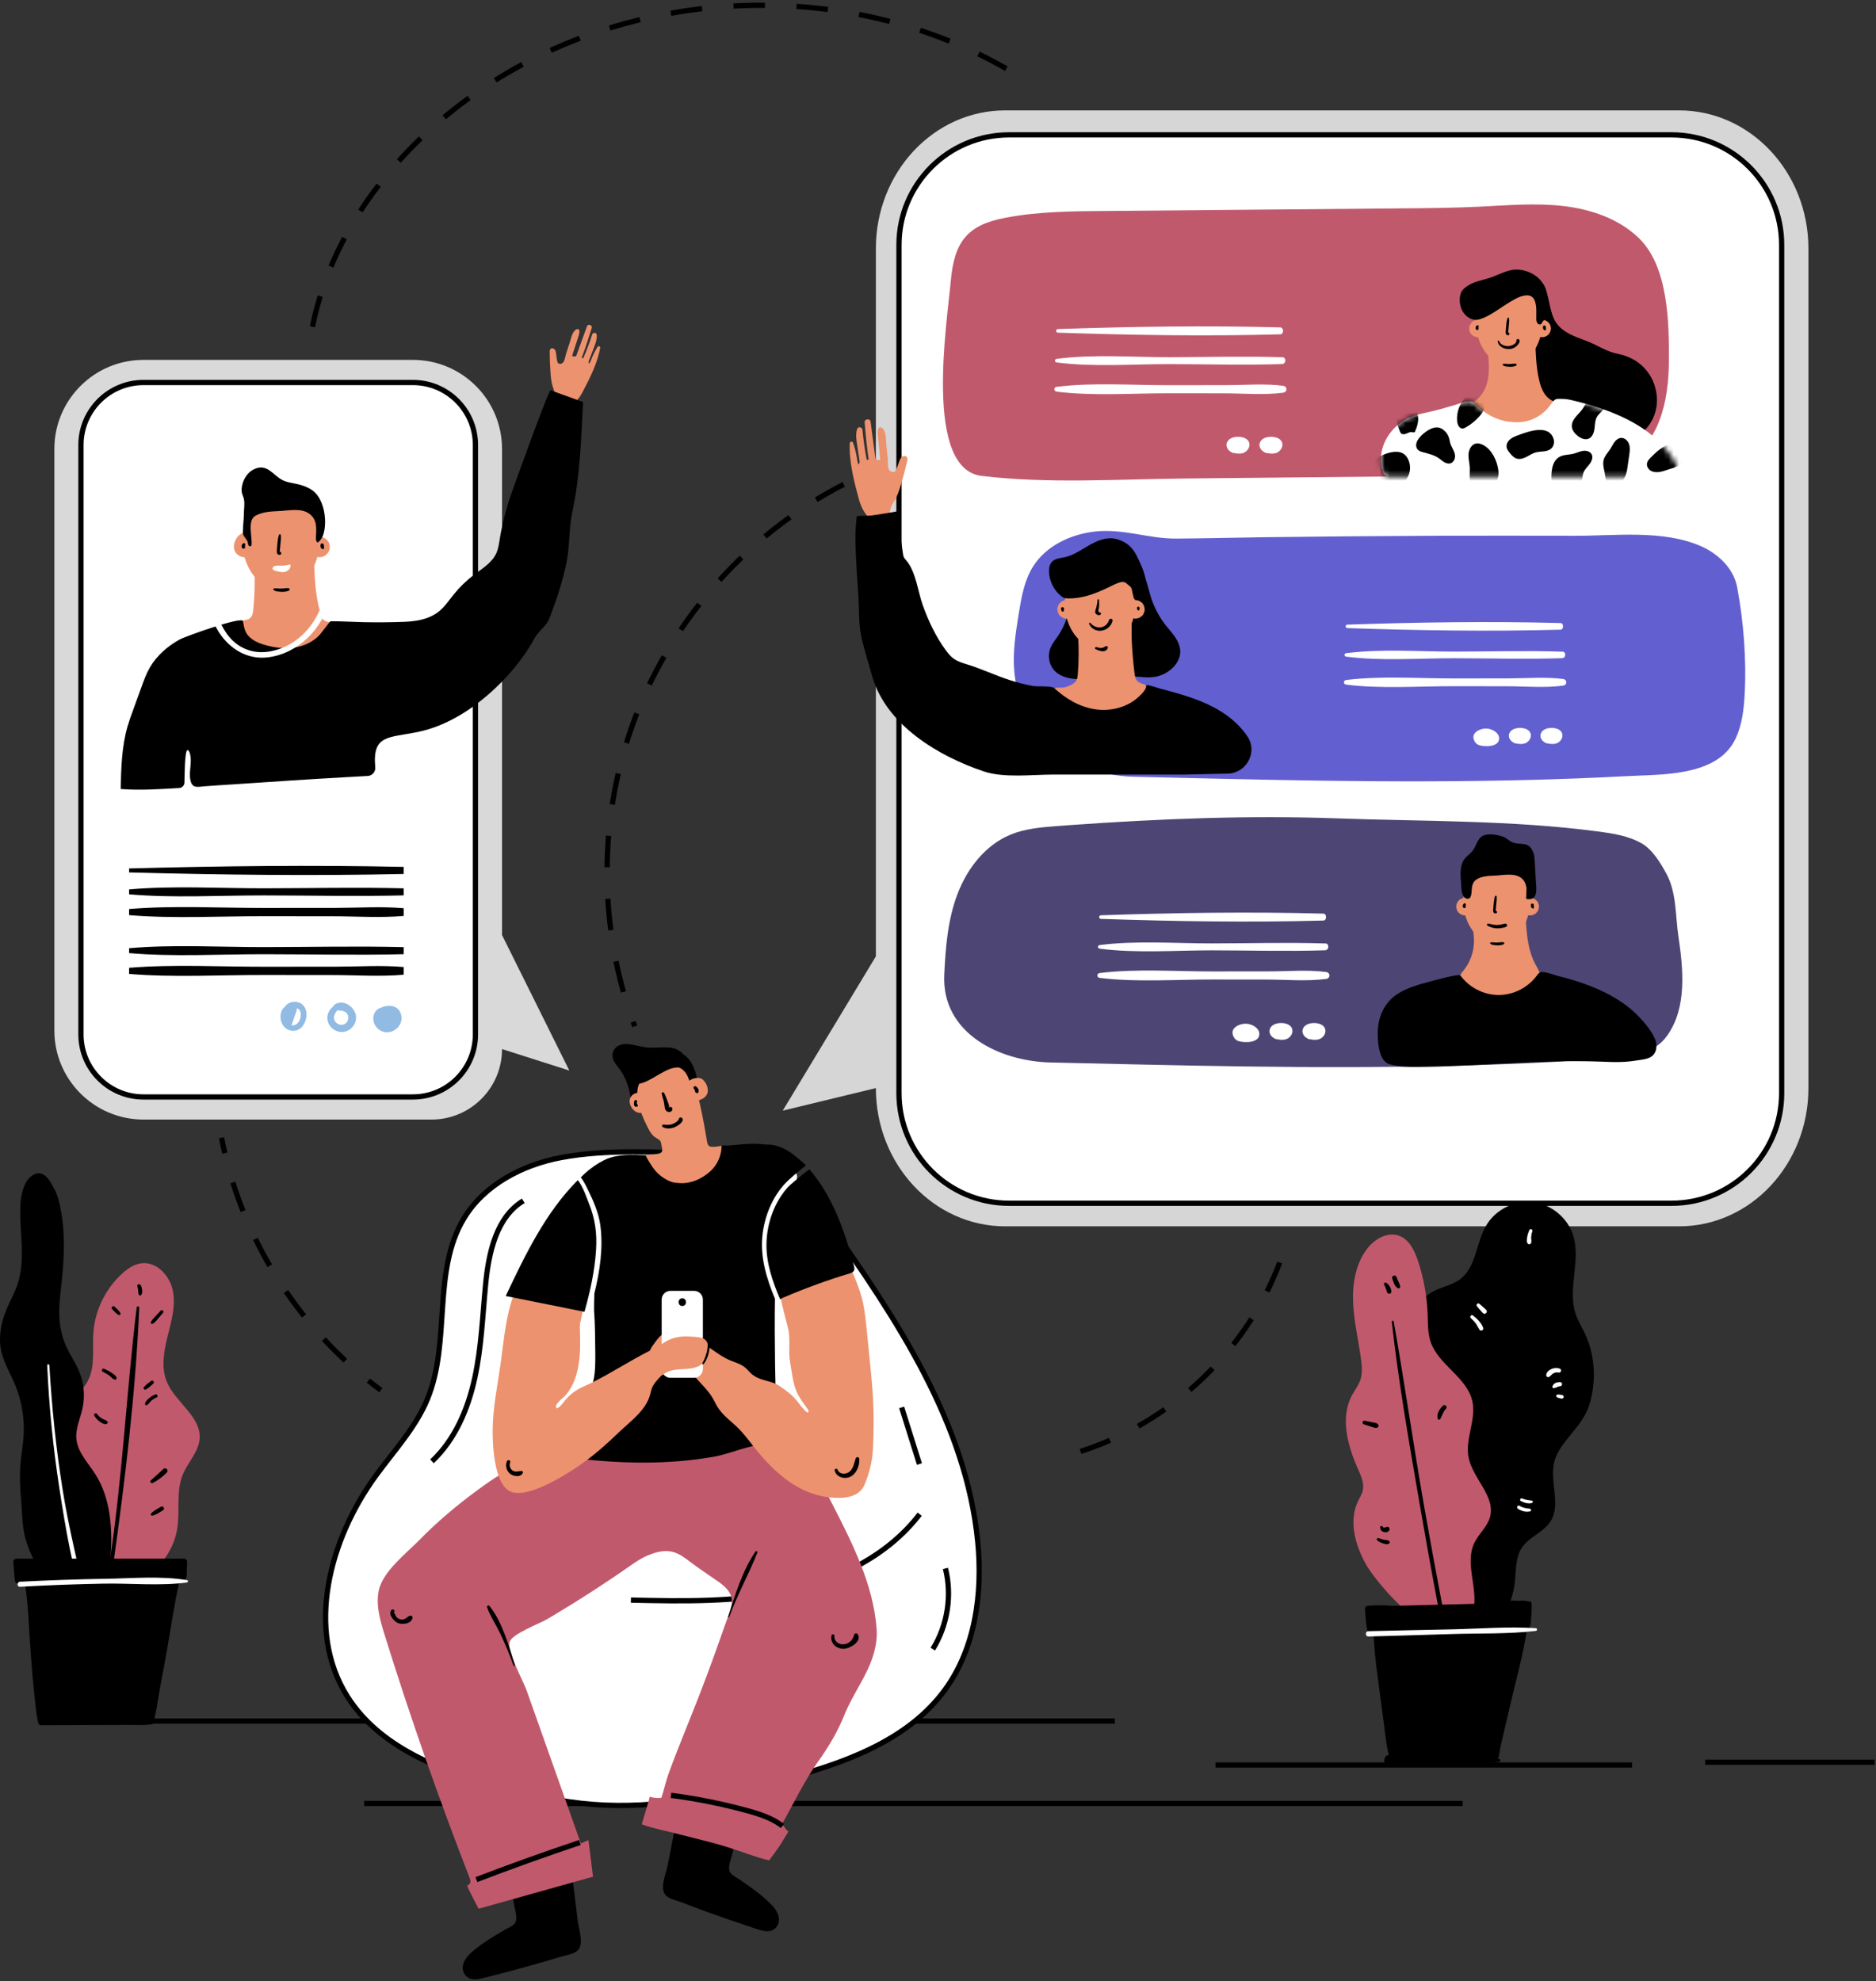 <svg width="357" height="377" viewBox="0 0 357 377" fill="none" xmlns="http://www.w3.org/2000/svg">
<rect x="0" y="0" width="357" height="377" fill="#333333" stroke="none"/>
<path d="M231.309 335.887H310.571" stroke="black" stroke-miterlimit="10"/>
<path d="M14.427 327.527H212.147" stroke="black" stroke-miterlimit="10"/>
<path d="M324.507 335.367H356.735" stroke="black" stroke-miterlimit="10"/>
<path d="M69.3 343.207H278.344" stroke="black" stroke-miterlimit="10"/>
<path d="M106.715 220.301C99.401 221.69 92.2 225.438 88.328 231.796C82.18 241.891 85.854 255.342 81.333 266.263C79.087 271.689 74.981 276.086 71.519 280.831C62.679 292.948 58.097 310.134 66.09 322.826C72.156 332.459 83.712 336.962 94.698 339.942C100.694 341.568 106.789 342.931 112.985 343.397C124.915 344.294 136.839 341.848 148.41 338.808C160.211 335.708 172.663 331.413 179.845 321.549C185.626 313.609 187.013 303.188 186.062 293.412C183.862 270.814 170.595 251.011 157.521 232.448C151.279 223.584 145.349 219.967 134.371 219.58C125.417 219.262 115.494 218.633 106.715 220.301Z" fill="white" stroke="black" stroke-miterlimit="10"/>
<path d="M175.015 288.156C168.979 296.054 159.478 300.721 149.762 302.826C140.046 304.931 129.999 304.725 120.06 304.51" fill="white"/>
<path d="M175.015 288.156C168.979 296.054 159.478 300.721 149.762 302.826C140.046 304.931 129.999 304.725 120.06 304.51" stroke="black" stroke-miterlimit="10"/>
<path d="M99.582 228.516C94.441 231.644 93 238.364 92.417 244.353C91.834 250.346 91.621 256.4 90.338 262.282C89.056 268.165 86.59 273.979 82.201 278.1" fill="white"/>
<path d="M99.582 228.516C94.441 231.644 93 238.364 92.417 244.353C91.834 250.346 91.621 256.4 90.338 262.282C89.056 268.165 86.59 273.979 82.201 278.1" stroke="black" stroke-miterlimit="10"/>
<path d="M171.583 267.836C172.711 271.427 173.839 275.017 174.966 278.608Z" fill="white"/>
<path d="M171.583 267.836C172.711 271.427 173.839 275.017 174.966 278.608" stroke="black" stroke-miterlimit="10"/>
<path d="M151.679 223.773C151.569 223.003 151.018 222.932 150.493 223.133C150.105 223.184 149.772 223.505 149.504 223.896C149.47 223.935 149.43 223.969 149.398 224.009C149.434 223.904 149.47 223.798 149.506 223.696C149.623 223.372 149.098 223.148 148.946 223.46C148.547 224.28 148.004 225.403 148.235 226.337C148.265 226.458 148.315 226.567 148.372 226.671C148.337 227.062 148.409 227.422 148.704 227.646C149.065 227.921 149.436 227.889 149.788 227.674C149.956 227.661 150.125 227.583 150.231 227.446C150.436 227.181 150.602 226.898 150.745 226.607C150.784 226.543 150.823 226.478 150.86 226.411C151.213 225.969 151.488 225.44 151.587 224.984C151.623 224.82 151.635 224.629 151.622 224.432C151.678 224.164 151.702 223.931 151.679 223.773Z" fill="white"/>
<path d="M179.914 298.477C181.208 303.641 180.319 309.316 177.507 313.837Z" fill="white"/>
<path d="M179.914 298.477C181.208 303.641 180.319 309.316 177.507 313.837" stroke="black" stroke-miterlimit="10"/>
<path d="M153.366 221.785C153.435 221.731 151.267 219.947 151.102 219.818C149.841 218.832 148.495 218.114 146.891 217.872C146.372 217.794 145.879 217.845 145.363 217.78C144.707 217.699 144.047 217.666 143.387 217.668C142.058 217.672 140.735 217.809 139.414 217.938C139.001 217.978 138.587 218.017 138.172 218.007C137.976 218.002 137.78 217.986 137.585 218.003C137.081 218.045 136.633 218.295 136.152 218.43C135.656 218.569 135.113 218.564 134.602 218.656C133.355 218.878 132.108 219.107 130.857 219.307C129.797 219.477 128.733 219.627 127.664 219.735C126.742 219.828 125.883 219.983 124.959 219.948C123.254 219.884 121.548 219.765 119.844 219.787C118.184 219.808 116.494 220.02 114.991 220.767C113.659 221.429 112.432 222.287 111.328 223.282C111.053 223.53 110.789 223.788 110.522 224.044C111.089 224.786 111.522 225.679 111.872 226.392C112.912 228.51 113.93 230.83 114.244 233.18C114.814 237.441 114.169 241.852 113.106 246.16C113.06 247.216 113.045 248.274 113.042 249.333C113.259 252.116 113.244 254.936 113.286 257.73C113.286 261.493 113.184 263.025 111.556 266.363C109.793 269.976 108.176 273.669 106.487 277.317C106.371 277.568 106.252 277.84 106.307 278.111C106.373 278.441 106.673 278.665 106.957 278.846C110.799 281.308 115.52 281.941 120.079 282.112C126.563 282.354 133.078 281.779 139.419 280.405C142.584 279.719 146.129 278.471 147.293 275.449C147.78 274.184 147.759 272.789 147.731 271.433C147.565 263.34 147.345 255.223 147.475 247.158C145.903 243.366 144.671 239.391 145.075 235.248C145.436 231.55 146.98 227.694 149.609 225.011C150.112 224.498 151.604 223.148 153.366 221.785Z" fill="black"/>
<path d="M123.634 215.248C123.915 215.714 124.249 216.145 124.697 216.447C124.925 216.601 125.178 216.717 125.398 216.881C125.876 217.238 125.817 217.724 125.94 218.255C126.034 218.661 126.131 219.164 125.708 219.409C125.536 219.509 125.336 219.546 125.141 219.579C124.379 219.708 123.608 219.728 122.846 219.833C123.126 220.449 123.511 221.07 123.874 221.647C124.279 222.29 124.747 222.892 125.309 223.405C126.218 224.235 127.64 225.117 128.921 225.117C131.251 225.413 133.612 224.378 135.292 222.788C136.553 221.595 137.336 219.792 137.301 218.049C136.682 218.16 135.833 218.342 135.208 218.207C134.726 218.103 134.601 217.62 134.532 217.18C134.187 214.982 133.777 212.794 133.303 210.62C133.063 209.521 132.807 208.425 132.535 207.333C132.288 206.343 131.912 205.461 131.531 204.515C130.965 203.11 130.235 201.609 128.855 200.986C127.218 200.247 123.772 201.064 122.26 202.095C118.792 204.459 120.877 208.832 122.045 211.858C122.41 212.804 122.827 213.73 123.292 214.63C123.4 214.838 123.513 215.046 123.634 215.248Z" fill="#ED926E"/>
<path d="M109.94 365.545C109.541 362.245 109.142 358.945 108.742 355.646C108.687 355.192 108.314 354.783 107.811 354.937C104.308 356.005 100.775 356.664 97.19 357.365C96.447 357.51 96.563 358.583 97.21 358.747C97.375 360.124 97.644 361.484 97.902 362.847C98.07 363.735 98.564 365.229 97.952 366.043C97.564 366.559 96.625 366.919 96.096 367.227C93.876 368.52 91.53 369.917 89.61 371.64C88.494 372.641 87.449 374.307 88.474 375.774C89.503 377.247 91.479 376.55 92.886 376.2C95.936 375.441 98.973 374.629 101.995 373.767C103.572 373.317 105.145 372.853 106.713 372.375C107.633 372.095 108.964 371.93 109.749 371.346C111.29 370.201 110.13 367.114 109.94 365.545Z" fill="black"/>
<path d="M126.823 360.806C127.564 361.445 128.88 361.705 129.777 362.051C131.307 362.641 132.842 363.217 134.383 363.779C137.335 364.857 140.306 365.884 143.293 366.861C144.671 367.312 146.591 368.149 147.724 366.754C148.852 365.365 147.929 363.628 146.888 362.549C145.096 360.692 142.857 359.13 140.736 357.68C140.231 357.335 139.32 356.908 138.97 356.365C138.419 355.509 139.018 354.055 139.25 353.181C139.605 351.84 139.971 350.503 140.236 349.142C140.893 349.024 141.086 347.963 140.355 347.765C136.829 346.808 133.353 345.896 129.936 344.579C129.445 344.39 129.044 344.771 128.956 345.22C128.32 348.483 127.685 351.745 127.049 355.008C126.748 356.557 125.369 359.553 126.823 360.806Z" fill="black"/>
<path d="M166.823 310.02C166.207 301.619 162.295 293.862 158.458 286.363C156.421 282.382 153.755 277.21 149.387 275.309C145.351 273.552 140.03 276.478 135.901 277.21C127.157 278.761 118.174 278.583 109.36 277.501C101.52 276.538 96.951 279.117 90.99 283.481C87.037 286.375 83.268 289.533 79.842 293.035C77.374 295.558 72.823 299.052 72.075 302.699C71.499 305.506 72.343 308.389 73.194 311.126C78.056 326.748 83.461 342.201 89.395 357.448C89.741 358.337 89.313 358.675 88.929 358.804C88.728 358.872 90.992 363.027 91.076 363.239L112.851 357.142L111.98 350.174L110.537 350.82C110.537 350.82 103.649 331.388 100.205 321.672C99.562 319.859 96.424 314.199 96.995 312.437C97.488 310.917 102.678 308.983 104.107 308.14C109.712 304.834 115.187 301.306 120.513 297.567C121.607 296.799 122.782 296.145 124.044 295.703C127.562 294.471 129.185 295.585 131.358 297.244C133.062 298.546 134.969 299.776 136.805 301.071C140.702 303.82 139.166 305.746 137.732 309.895C136.236 314.223 134.659 318.523 133.004 322.792C131.734 326.067 130.395 329.314 129.11 332.583C128.459 334.239 127.822 335.901 127.215 337.574C126.665 339.092 126.361 340.622 125.86 342.13C125.115 342.22 124.35 342.147 123.635 341.917C123.587 342.372 122.53 345.749 122.124 347.178C124.356 347.997 126.888 348.445 129.115 349.037C131.611 349.701 134.138 350.283 136.625 350.975C139.318 351.725 141.938 352.733 144.604 353.571C145.178 353.751 145.767 353.891 146.357 354.027C146.998 353.198 147.625 352.359 148.213 351.49C148.868 350.523 149.431 349.499 150.055 348.518C149.889 348.494 149.762 348.351 149.657 348.214C149.42 347.903 149.183 347.593 148.946 347.282C148.907 347.231 148.866 347.175 148.868 347.111C148.869 347.066 148.892 347.025 148.913 346.986C151.083 343.08 153.107 338.837 155.717 335.188C157.713 332.397 159.462 329.437 160.735 326.25C162.304 322.323 165.195 318.694 166.339 314.453C166.727 313.021 166.931 311.501 166.823 310.02Z" fill="#C1596C"/>
<path d="M149.593 251.315C149.706 251.748 149.818 252.175 149.927 252.596C150.505 254.842 149.95 257.09 150.372 259.346C150.709 261.147 150.853 263.177 151.613 264.884C152.148 266.087 152.982 267.126 153.731 268.209C153.861 268.396 153.956 268.713 153.746 268.802C153.403 268.947 151.928 266.925 151.635 266.569C150.754 265.499 149.729 264.702 148.583 263.929C148.199 263.67 147.811 263.408 147.378 263.243C145.991 262.713 144.336 262.551 143.149 261.579C142.648 261.169 142.265 260.628 141.763 260.219C140.949 259.555 139.892 259.288 138.925 258.876C137.421 258.236 136.108 257.23 134.765 256.299C134.207 255.912 133.629 255.53 132.976 255.341C131.761 254.988 130.461 255.573 130.21 256.886C130.1 257.461 130.202 258.057 130.365 258.62C130.553 259.269 130.821 259.894 131.162 260.477C132.36 262.527 134.398 263.982 135.603 266.028C135.934 266.589 136.197 267.189 136.54 267.743C137.324 269.012 138.477 269.981 139.588 270.95C140.742 271.956 141.648 273.004 142.57 274.208C144.499 276.728 146.586 279.175 149.087 281.149C150.707 282.428 152.504 283.493 154.457 284.177C156.118 284.759 157.876 285.06 159.636 285.064C161.601 285.068 163.706 284.474 164.505 282.586C165.423 280.417 165.993 278.132 166.118 275.775C166.282 272.68 166.297 269.496 166.149 266.385C166.049 264.284 165.841 262.189 165.633 260.096C165.418 257.927 165.202 255.757 164.987 253.588C164.796 251.668 164.605 249.744 164.215 247.855C163.225 243.064 155.729 225.166 149.544 235.883C146.824 240.59 148.285 246.321 149.593 251.315Z" fill="#ED926E"/>
<path d="M110.437 251.603C110.419 251.696 110.404 251.79 110.391 251.884C110.326 252.373 110.343 252.869 110.361 253.363C110.51 257.354 110.418 262.282 107.676 265.469C107.267 265.944 105.952 266.896 105.834 267.496C105.634 268.516 106.589 267.704 106.956 267.209C107.767 266.116 108.744 265.13 109.916 264.438C110.763 263.939 111.694 263.602 112.573 263.162C116.339 261.277 119.859 258.976 123.617 257.059C124.771 256.47 128.691 253.928 129.097 256.577C129.424 258.714 126.285 261.199 125.06 262.637C124.684 263.079 124.319 263.543 124.095 264.078C123.905 264.53 123.821 265.018 123.69 265.491C122.87 268.458 119.873 270.55 117.746 272.6C115.278 274.978 112.696 277.255 109.845 279.166C107.353 280.836 100.156 285.385 97.013 283.787C93.974 282.242 93.696 274.663 93.75 271.851C93.829 267.734 94.674 263.676 95.251 259.599C95.956 254.613 96.29 249.462 98.385 244.882C99.302 242.878 100.504 240.862 102.057 239.285C103.317 238.005 105.123 236.109 106.98 235.951C108.471 235.824 110.003 236.592 110.793 237.862C111.71 239.336 111.599 241.202 111.458 242.933C111.254 245.437 111.231 248.12 110.674 250.568C110.597 250.915 110.502 251.256 110.437 251.603Z" fill="#ED926E"/>
<path d="M162.489 240.816C160.749 234.264 158.439 227.629 154.02 222.523C152.065 224.005 150.325 225.494 149.931 225.929C147.335 228.794 145.938 232.827 145.859 236.648C145.783 240.333 147.018 243.886 148.458 247.261C148.647 247.129 148.863 247.026 149.077 246.935C153.19 245.171 157.402 243.635 161.685 242.336C161.98 242.247 162.3 242.141 162.468 241.883C162.669 241.575 162.584 241.171 162.489 240.816Z" fill="black"/>
<path d="M113.423 237.95C113.636 234.705 113.257 231.949 112.04 228.931C111.66 227.989 110.976 225.888 109.961 224.582C103.833 230.702 99.959 238.772 96.236 246.639C101.233 247.639 106.229 248.64 111.226 249.641C112.3 245.809 113.164 241.916 113.423 237.95Z" fill="black"/>
<path d="M130.13 200.717C129.511 200.024 128.693 199.53 127.725 199.395C126.438 199.215 125.112 199.386 123.82 199.38C122.208 199.372 120.726 198.725 119.16 198.683C117.768 198.646 116.435 199.493 116.562 201.042C116.643 202.026 117.376 202.701 117.919 203.471C119.061 205.091 119.73 206.863 119.984 208.831H119.987C119.996 208.893 119.998 208.953 120.008 209.016C120.137 209.777 121.468 209.608 121.369 208.832C121.361 208.77 121.348 208.71 121.34 208.648C121.342 208.648 121.344 208.647 121.344 208.647C121.193 207.76 121.318 206.95 121.635 206.235C124.043 205.842 126.831 202.894 129.243 203.159C129.373 203.217 129.502 203.281 129.626 203.36C130.783 204.091 131.124 205.403 131.468 206.666C131.714 207.567 132.999 207.177 132.845 206.286C132.48 204.176 131.824 201.779 130.13 200.717Z" fill="black"/>
<path d="M133.772 205.477C132.998 204.76 131.397 205.279 130.774 205.984C130.384 206.425 130.229 207.238 130.496 207.699C130.472 208.488 130.982 209.23 131.792 209.412C132.705 209.617 133.939 209.219 134.447 208.407C135.025 207.482 134.52 206.17 133.772 205.477Z" fill="#ED926E"/>
<path d="M122.691 208.611C122.726 208.474 122.691 208.32 122.55 208.251C121.946 207.955 121.287 207.844 120.665 208.173C120.047 208.5 119.715 209.17 119.838 209.856C120.072 211.165 121.444 212.381 122.722 211.477C123.753 210.75 123.551 209.331 122.691 208.611Z" fill="#ED926E"/>
<path d="M127.934 210.907C127.864 210.584 127.45 210.594 127.287 210.823C127.472 210.563 127.036 209.59 126.942 209.327C126.777 208.87 126.6 208.4 126.367 207.974C126.23 207.724 125.867 207.9 125.923 208.161C126.043 208.721 126.246 209.259 126.362 209.821C126.458 210.283 126.421 210.887 126.69 211.291C127.072 211.863 128.101 211.678 127.934 210.907Z" fill="black"/>
<path d="M129.836 212.821C129.69 212.611 129.376 212.583 129.236 212.821C129.23 212.83 129.225 212.84 129.219 212.849C129.208 212.867 129.206 212.886 129.2 212.905C129.09 213.381 128.315 213.79 127.895 213.929C127.34 214.112 126.816 214.057 126.246 214.008C125.985 213.986 125.911 214.362 126.117 214.483C126.86 214.921 127.842 214.787 128.588 214.427C129.014 214.224 130.251 213.419 129.836 212.821Z" fill="black"/>
<path d="M127.534 253.534C127.255 253.499 126.997 253.555 126.756 253.661C125.722 253.817 124.902 255.138 124.343 255.892C123.967 256.398 123.547 256.956 123.693 257.622C123.815 258.178 124.277 258.538 124.849 258.48C125.074 258.457 125.34 258.325 125.384 258.073C125.391 258.031 125.398 257.99 125.405 257.948C125.423 257.844 125.408 257.744 125.37 257.657C125.811 257.485 126.12 256.999 126.359 256.577C126.804 255.792 127.265 255.084 127.914 254.448C128.277 254.091 127.967 253.588 127.534 253.534Z" fill="#ED926E"/>
<path d="M132.087 262.201H127.585C126.663 262.201 125.916 261.454 125.916 260.532V247.321C125.916 246.399 126.663 245.652 127.585 245.652H132.087C133.009 245.652 133.756 246.399 133.756 247.321V260.533C133.755 261.454 133.008 262.201 132.087 262.201Z" fill="white"/>
<path d="M129.435 254.391C130.404 254.274 131.386 254.348 132.359 254.422C133.119 254.48 133.979 254.591 134.423 255.211C134.761 255.684 134.748 256.314 134.722 256.895C134.696 257.466 134.666 258.052 134.437 258.575C133.851 259.915 132.202 260.397 130.744 260.509C129.286 260.621 127.715 260.552 126.495 261.358C126.076 261.635 125.646 262.026 125.15 261.943C124.648 261.858 124.362 261.323 124.23 260.832C123.284 257.308 126.189 254.783 129.435 254.391Z" fill="#ED926E"/>
<path d="M134.525 254.233C134.49 254.186 134.392 254.212 134.419 254.278C135.063 255.812 134.456 258.032 133.668 259.396C133.586 259.538 133.791 259.711 133.903 259.577C134.914 258.374 135.534 255.582 134.525 254.233Z" fill="black"/>
<path d="M129.84 247.074C128.899 247.074 128.897 248.536 129.84 248.536C130.781 248.537 130.783 247.074 129.84 247.074Z" fill="black"/>
<path d="M132.407 206.743C132.122 206.566 131.827 206.965 132.054 207.2C132.212 207.363 132.256 207.561 132.299 207.777C132.322 207.894 132.427 207.976 132.533 208.011C132.595 208.032 132.648 208.021 132.711 208.011C132.859 207.988 132.952 207.823 132.957 207.688C132.975 207.264 132.759 206.961 132.407 206.743Z" fill="black"/>
<path d="M121.297 210.207C121.161 210.025 121.142 209.846 121.238 209.67C121.338 209.388 120.868 209.184 120.75 209.464C120.571 209.886 120.52 210.788 121.247 210.586C121.43 210.536 121.438 210.307 121.297 210.207Z" fill="black"/>
<path d="M90.66 357.697C97.17 355.202 103.734 352.847 110.346 350.633" stroke="black" stroke-miterlimit="10"/>
<path d="M148.906 347.491C146.874 345.942 144.372 345.16 141.905 344.494C137.235 343.234 132.481 342.286 127.684 341.66" stroke="black" stroke-miterlimit="10"/>
<path d="M143.745 295.29C141.291 298.917 139.863 303.52 138.576 307.664C138.535 307.795 138.734 307.847 138.779 307.72C140.288 303.499 142.496 299.6 144.13 295.453C144.223 295.219 143.871 295.103 143.745 295.29Z" fill="black"/>
<path d="M93.135 305.604C92.967 305.396 92.599 305.62 92.686 305.866C93.281 307.556 94.327 309.086 95.106 310.701C96.091 312.742 96.967 314.84 97.721 316.977C97.779 317.14 98.036 317.074 97.984 316.905C96.844 313.238 95.583 308.637 93.135 305.604Z" fill="black"/>
<path d="M163.233 311.014C163.068 310.739 162.627 310.786 162.543 311.104C162.3 312.019 161.75 312.679 160.78 312.882C159.725 313.103 158.685 312.405 158.785 311.275C158.812 310.965 158.312 310.901 158.244 311.202C157.903 312.696 159.178 313.854 160.632 313.769C161.771 313.703 164.066 312.396 163.233 311.014Z" fill="black"/>
<path d="M78.039 307.47C77.444 307.663 77.171 308.229 76.456 308.203C76.072 308.189 75.712 308.012 75.449 307.733C75.269 307.542 75.111 306.931 74.92 306.868C74.983 306.84 75.036 306.795 75.05 306.719C75.053 306.701 75.057 306.683 75.06 306.664C75.089 306.503 75.017 306.38 74.865 306.321C74.841 306.312 74.818 306.303 74.794 306.293C74.699 306.256 74.566 306.298 74.499 306.371C73.762 307.171 74.989 308.561 75.707 308.868C76.576 309.24 78.411 309.001 78.504 307.824C78.523 307.591 78.254 307.401 78.039 307.47Z" fill="black"/>
<path d="M163.521 277.633C163.491 277.24 162.973 277.165 162.839 277.541C162.531 278.404 162.414 279.427 161.675 280.057C161.023 280.612 159.745 280.644 159.413 279.71C159.287 279.355 158.749 279.493 158.842 279.867C159.129 281.021 160.453 281.482 161.52 281.149C162.902 280.718 163.625 278.971 163.521 277.633Z" fill="black"/>
<path d="M99.259 279.935C98.674 279.942 98.117 280.207 97.568 279.865C97.023 279.525 96.884 278.832 97.079 278.258C97.214 277.86 96.614 277.717 96.462 278.088C96.122 278.922 96.374 279.929 97.091 280.483C97.73 280.977 99.051 281.191 99.482 280.324C99.567 280.153 99.465 279.932 99.259 279.935Z" fill="black"/>
<path d="M319.533 233.376H191.283C177.693 233.376 166.675 221.598 166.675 207.07L148.956 211.357L166.675 182.005V47.314C166.675 32.785 177.692 21.008 191.283 21.008H319.533C333.123 21.008 344.141 32.786 344.141 47.314V207.07C344.141 221.598 333.124 233.376 319.533 233.376Z" fill="white" fill-opacity="0.8"/>
<path d="M318.084 228.985H192.034C180.457 228.985 171.072 219.6 171.072 208.023V46.626C171.072 35.049 180.457 25.664 192.034 25.664H318.084C329.661 25.664 339.046 35.049 339.046 46.626V208.024C339.046 219.6 329.661 228.985 318.084 228.985Z" fill="white" stroke="black" stroke-miterlimit="10"/>
<path d="M302.184 89.926C304.471 89.602 306.7 89.039 308.79 88.047C315.907 84.671 317.527 76.068 317.584 68.95C317.644 61.486 317.507 50.768 311.87 45.307C308.04 41.597 302.698 39.797 297.4 39.197C292.102 38.597 286.751 39.084 281.425 39.339C276.632 39.569 271.833 39.611 267.035 39.653C248.361 39.817 229.688 39.981 211.013 40.145C204.357 40.203 197.802 40.191 191.24 41.458C184.048 42.847 181.594 45.99 180.925 53.529C180.212 61.562 175.77 89.253 186.811 90.569C199.599 92.093 212.542 91.187 225.449 91.06C248.2 90.836 270.951 90.612 293.702 90.388C296.521 90.361 299.396 90.321 302.184 89.926Z" fill="#C1596C"/>
<path d="M295.471 60.207C294.776 58.573 294.709 56.741 294.159 55.052C293.984 54.513 293.739 53.964 293.283 53.628C292.179 52.815 290.67 53.674 289.466 53.708C288.017 53.749 286.529 54.047 285.299 54.847C283.964 55.715 282.365 57.441 282.408 59.126C282.451 60.806 283.988 62.028 284.658 63.569C285.489 65.483 284.947 67.815 285.523 69.762C285.637 70.147 285.794 70.517 286.015 70.865C287.679 73.498 287.334 76.098 288.411 78.972C289.002 80.55 290.112 82.013 291.677 82.639C293.074 83.198 294.637 83.035 296.141 83.006C301.072 82.912 304.94 85.957 309.982 83.883C313.809 82.309 315.948 78.564 315.155 74.467C314.444 70.794 311.723 68.136 308.07 67.383C306.178 66.993 305.2 66.419 303.559 65.604C300.479 64.076 297.002 63.804 295.471 60.207Z" fill="black"/>
<path d="M283.826 61.577C284.756 60.505 286.522 59.827 287.789 59.764C289.439 59.681 291.152 60.405 291.812 62.005C292.088 62.674 292.117 63.415 292.139 64.138C292.224 66.838 292.275 69.56 292.865 72.196C293.076 73.138 293.362 74.08 293.894 74.885C294.427 75.69 295.236 76.35 296.185 76.526C295.112 77.837 293.83 78.975 292.404 79.889C291.716 80.33 290.966 80.663 290.288 81.117C289.671 81.531 289.087 81.951 288.324 82.046C287.291 82.174 286.3 81.424 285.465 80.913C284.577 80.369 283.816 79.644 283.046 78.95C282.104 78.102 281.12 77.279 279.988 76.708C281.422 76.069 282.419 74.677 282.893 73.179C283.367 71.682 283.376 70.079 283.282 68.512C283.188 66.945 282.994 65.377 283.077 63.81C283.104 63.299 283.162 62.78 283.361 62.308C283.471 62.048 283.63 61.804 283.826 61.577Z" fill="#ED926E"/>
<path d="M263.1 89.405C263.109 89.475 263.112 89.54 263.122 89.611C263.123 89.615 263.123 89.618 263.124 89.622C263.221 90.277 263.801 90.753 264.463 90.753H281.306H317.656C318.804 90.753 319.564 89.537 319.044 88.513C318.732 87.898 318.393 87.32 318.022 86.776C314.343 81.381 307.888 78.549 301.807 76.845C300.824 76.57 299.834 76.321 298.839 76.096C298.321 75.978 297.791 75.912 297.26 75.914C296.562 75.917 296.117 75.789 295.684 76.263C295.094 76.909 294.664 77.655 293.997 78.26C292.034 80.042 289.868 80.579 287.287 80.277C284.701 79.974 282.298 78.587 280.507 76.733C279.688 75.886 277.928 76.77 276.939 77.05C275.522 77.452 274.114 77.888 272.68 78.227C271.413 78.527 270.124 78.752 268.896 79.184C265.77 80.283 263.129 83.301 262.832 86.659C262.756 87.514 262.818 88.378 262.982 89.219C262.999 89.304 263.048 89.358 263.1 89.405Z" fill="white"/>
<path d="M294.645 61.342C294.319 61.044 293.919 60.856 293.469 60.856C293.465 60.856 293.461 60.857 293.457 60.857C293.233 56.64 290.519 53.307 287.196 53.307C283.864 53.307 281.146 56.657 280.933 60.889C280.61 60.954 280.298 61.115 280.07 61.343C279.908 61.493 279.793 61.671 279.726 61.877C279.622 62.075 279.574 62.288 279.583 62.517C279.602 62.946 279.744 63.392 280.07 63.691C280.396 63.989 280.796 64.177 281.246 64.177C281.261 64.177 281.276 64.173 281.292 64.172C282.166 67.294 284.476 69.53 287.196 69.53C289.927 69.53 292.245 67.276 293.111 64.133C293.226 64.16 293.345 64.176 293.469 64.176C294.194 64.176 294.858 63.682 295.063 62.988C295.229 62.43 295.083 61.743 294.645 61.342Z" fill="#ED926E"/>
<path d="M293.757 54.242C293.614 53.972 293.452 53.717 293.265 53.476C292.031 51.892 289.592 51.008 287.647 51.389C286.122 51.687 284.719 52.51 283.234 52.959C281.781 53.398 280.293 53.64 279.033 54.56C278.69 54.811 278.364 55.099 278.15 55.467C277.944 55.819 277.85 56.228 277.809 56.636C277.697 57.754 277.987 58.934 278.721 59.785C279.384 60.553 280.412 61.069 281.409 60.806C282.517 60.516 283.515 59.926 284.476 59.321C285.771 58.505 287.011 57.596 288.369 56.883C289.508 56.285 291.36 55.597 292.023 57.147C292.473 58.197 292.346 59.438 292.348 60.553C292.349 60.792 292.355 61.038 292.438 61.261C292.522 61.486 292.698 61.69 292.932 61.742C293.029 61.764 293.136 61.758 293.223 61.709C293.356 61.633 293.415 61.477 293.484 61.34C293.67 61.062 293.822 60.84 294.171 60.772C294.585 60.69 294.877 61.053 295.186 61.288C295.271 61.352 295.359 61.418 295.461 61.449C295.563 61.48 295.685 61.468 295.762 61.395C295.893 61.267 295.829 61.05 295.757 60.882C295.283 59.767 295.053 58.678 294.791 57.514C294.542 56.4 294.296 55.26 293.757 54.242Z" fill="black"/>
<path d="M288.409 69.204C287.952 69.183 287.5 69.278 287.04 69.273C286.687 69.269 286.3 69.142 285.975 69.303C285.936 69.322 285.916 69.387 285.944 69.423C286.191 69.745 286.657 69.753 287.04 69.785C287.539 69.827 288.058 69.812 288.514 69.594C288.714 69.499 288.601 69.213 288.409 69.204Z" fill="black"/>
<path d="M289.155 64.727C289.078 64.529 288.829 64.425 288.663 64.597C288.655 64.605 288.647 64.613 288.639 64.621C288.572 64.691 288.54 64.794 288.566 64.889C288.528 65.519 287.477 65.854 287.038 65.868C286.347 65.89 285.515 65.607 285.265 64.895C285.207 64.73 284.978 64.797 285.006 64.966C285.18 66.04 286.394 66.529 287.384 66.413C287.848 66.359 288.292 66.159 288.631 65.838C288.876 65.605 289.297 65.095 289.155 64.727Z" fill="black"/>
<path d="M287.236 63.487C287.227 63.417 287.192 63.349 287.117 63.33C286.926 63.283 287.013 63.148 287.029 62.956C287.053 62.671 287.082 62.385 287.109 62.1C287.157 61.589 287.244 61.072 287.167 60.562C287.143 60.401 286.922 60.439 286.877 60.562C286.62 61.264 286.631 62.11 286.551 62.849C286.508 63.241 286.446 63.817 287.002 63.796C287.121 63.791 287.263 63.688 287.245 63.553C287.242 63.531 287.239 63.509 287.236 63.487Z" fill="black"/>
<path d="M281.346 62.362L281.345 62.36V62.283C281.535 62.054 281.246 61.761 281.018 61.956C280.822 62.124 280.76 62.366 280.849 62.607C280.969 62.929 281.462 62.807 281.372 62.463C281.364 62.429 281.355 62.396 281.346 62.362Z" fill="black"/>
<path d="M294.178 62.291C294.226 61.94 293.693 61.781 293.635 62.141C293.581 62.474 293.636 62.728 293.963 62.863C294.079 62.911 294.207 62.791 294.205 62.679C294.203 62.569 294.165 62.389 294.178 62.291Z" fill="black"/>
<path d="M244.153 62.964C244.168 62.606 243.956 62.249 243.525 62.304C229.513 61.923 215.325 62.149 201.317 62.622C200.876 62.637 200.875 63.293 201.317 63.308C215.325 63.78 229.513 64.007 243.525 63.626C243.956 63.68 244.168 63.322 244.153 62.964Z" fill="white"/>
<path d="M243.968 67.984C236.836 67.753 229.666 67.964 222.529 67.973C215.484 67.981 208.083 67.387 201.09 68.29C200.65 68.347 200.649 68.919 201.09 68.977C208.084 69.88 215.483 69.285 222.529 69.293C229.665 69.301 236.835 69.513 243.968 69.282C244.816 69.255 244.783 67.891 243.968 67.984Z" fill="white"/>
<path d="M244.174 73.417C240.67 72.953 236.937 73.291 233.403 73.294C229.813 73.298 226.222 73.297 222.632 73.306C215.551 73.323 208.12 72.749 201.09 73.613C200.498 73.686 200.497 74.463 201.09 74.536C208.121 75.4 215.551 74.824 222.632 74.843C226.051 74.852 229.471 74.85 232.89 74.854C236.587 74.858 240.51 75.218 244.174 74.732C245.018 74.62 245.019 73.529 244.174 73.417Z" fill="white"/>
<path d="M237.739 84.339C237.534 83.427 236.473 83.133 235.654 83.125C234.848 83.117 233.826 83.373 233.497 84.199C233.129 85.123 233.861 85.954 234.705 86.211C234.764 86.229 234.818 86.224 234.87 86.21C235.453 86.368 236.137 86.356 236.561 86.211C237.312 85.953 237.923 85.158 237.739 84.339Z" fill="white"/>
<path d="M244.011 84.339C243.806 83.427 242.745 83.133 241.926 83.125C241.12 83.117 240.098 83.373 239.769 84.199C239.401 85.123 240.133 85.954 240.977 86.211C241.036 86.229 241.09 86.224 241.141 86.21C241.724 86.368 242.408 86.356 242.832 86.211C243.584 85.953 244.195 85.158 244.011 84.339Z" fill="white"/>
<mask id="mask0_1188_1104" style="mask-type:luminance" maskUnits="userSpaceOnUse" x="262" y="75" width="58" height="16">
<path d="M263.1 89.405C263.109 89.475 263.112 89.54 263.122 89.611C263.123 89.615 263.123 89.618 263.124 89.622C263.221 90.277 263.801 90.753 264.463 90.753H281.306H317.656C318.804 90.753 319.564 89.537 319.044 88.513C318.732 87.898 318.393 87.32 318.022 86.776C314.343 81.381 307.888 78.549 301.807 76.845C300.824 76.57 299.834 76.321 298.839 76.096C298.321 75.978 297.791 75.912 297.26 75.914C296.562 75.917 296.117 75.789 295.684 76.263C295.094 76.909 294.664 77.655 293.997 78.26C292.034 80.042 289.868 80.579 287.287 80.277C284.701 79.974 282.298 78.587 280.507 76.733C279.688 75.886 277.928 76.77 276.939 77.05C275.522 77.452 274.114 77.888 272.68 78.227C271.413 78.527 270.124 78.752 268.896 79.184C265.77 80.283 263.129 83.301 262.832 86.659C262.756 87.514 262.818 88.378 262.982 89.219C262.999 89.304 263.048 89.358 263.1 89.405Z" fill="white"/>
</mask>
<g mask="url(#mask0_1188_1104)">
<path d="M310.054 86.531C310.146 85.879 310.217 85.209 310.025 84.583C309.816 83.904 309.203 83.294 308.494 83.334C307.995 83.362 307.56 83.699 307.256 84.096C306.952 84.493 306.746 84.956 306.478 85.378C306.037 86.072 305.415 86.678 305.191 87.469C304.978 88.221 305.158 89.022 305.339 89.782C305.476 90.358 305.502 91.858 306.107 92.132C306.331 92.234 307.084 92.169 307.366 92.152C308.828 92.063 309.468 90.562 309.653 89.292C309.779 88.426 309.905 87.56 310.031 86.694C310.039 86.64 310.047 86.585 310.054 86.531Z" fill="black"/>
<path d="M314.098 87.105C313.792 87.415 313.489 87.766 313.42 88.197C313.329 88.765 313.694 89.34 314.198 89.617C314.702 89.894 315.313 89.916 315.879 89.815C316.445 89.714 316.984 89.5 317.533 89.326C318.129 89.137 318.748 88.991 319.292 88.682C319.836 88.373 320.309 87.86 320.381 87.239C320.514 86.09 319.091 84.503 317.908 84.579C316.552 84.666 314.993 86.198 314.098 87.105Z" fill="black"/>
<path d="M300.653 78.449C299.953 79.234 299.071 80.051 299.11 81.101C299.138 81.868 299.675 82.528 300.286 82.993C300.859 83.43 301.62 83.759 302.29 83.493C303.008 83.209 303.324 82.367 303.426 81.601C303.528 80.835 303.508 80.021 303.885 79.347C304.186 78.809 304.703 78.431 305.103 77.963C305.448 77.558 305.708 77.081 305.861 76.571C305.99 76.139 306.025 75.623 305.729 75.284C305.533 75.06 305.234 74.962 304.947 74.883C303.938 74.606 302.804 74.442 302.346 75.534C301.889 76.626 301.461 77.543 300.653 78.449Z" fill="black"/>
<path d="M296.689 86.984C297.491 86.497 298.502 86.578 299.411 86.351C300.018 86.199 300.588 85.907 301.207 85.81C301.825 85.713 302.551 85.874 302.866 86.415C303.203 86.997 302.927 87.748 302.524 88.286C302.121 88.824 301.589 89.284 301.341 89.909C301.112 90.487 301.153 91.146 300.919 91.722C300.599 92.51 299.799 93.022 298.971 93.218C297.448 93.579 295.473 93.567 295.285 91.704C295.132 90.187 295.216 87.878 296.689 86.984Z" fill="black"/>
<path d="M288.9 82.823C288.363 83.022 287.814 83.229 287.375 83.597C286.936 83.965 286.62 84.533 286.707 85.099C286.771 85.517 287.038 85.872 287.304 86.201C287.662 86.644 288.063 87.096 288.606 87.267C289.218 87.459 289.883 87.251 290.455 86.961C291.027 86.671 291.563 86.295 292.179 86.119C293.189 85.83 294.41 86.068 295.189 85.364C295.68 84.919 295.84 84.17 295.645 83.537C294.75 80.648 290.798 82.118 288.9 82.823Z" fill="black"/>
<path d="M283.648 92.857C284.733 92.236 285.281 90.867 285.151 89.647C284.951 87.773 283.924 85.522 282.173 84.649C281.773 84.449 281.317 84.318 280.879 84.404C280.002 84.576 279.504 85.551 279.455 86.443C279.406 87.335 279.672 88.216 279.702 89.109C279.74 90.235 279.44 91.505 280.14 92.388C280.385 92.697 280.731 92.916 281.099 93.056C281.921 93.37 282.883 93.295 283.648 92.857Z" fill="black"/>
<path d="M278.206 76.483C277.504 77.562 277.176 78.879 277.292 80.161C277.348 80.778 277.654 81.52 278.273 81.545C278.526 81.555 278.764 81.434 278.984 81.308C279.968 80.744 280.856 80.013 281.598 79.156C281.892 78.816 282.168 78.45 282.331 78.031C282.64 77.24 282.522 76.352 282.346 75.521C282.168 74.682 281.417 72.751 280.194 73.47C279.819 73.69 279.675 74.281 279.479 74.637C279.118 75.296 278.615 75.855 278.206 76.483Z" fill="black"/>
<path d="M274.855 81.952C274.562 81.689 274.218 81.472 273.834 81.383C273.159 81.226 272.454 81.48 271.855 81.826C271.223 82.191 270.653 82.664 270.177 83.218C269.896 83.545 269.644 83.909 269.537 84.327C269.43 84.744 269.49 85.222 269.776 85.544C270.03 85.83 270.416 85.953 270.784 86.056C271.818 86.343 272.898 86.573 273.78 87.183C274.134 87.428 274.448 87.729 274.818 87.948C275.188 88.167 275.642 88.3 276.05 88.165C276.631 87.973 276.932 87.291 276.885 86.68C276.815 85.746 276.113 85.051 275.941 84.157C275.774 83.281 275.552 82.579 274.855 81.952Z" fill="black"/>
<path d="M265.482 85.98C266.045 85.957 266.63 86.048 267.101 86.356C267.522 86.631 267.823 87.062 268.023 87.524C268.522 88.673 268.408 90.081 267.687 91.105C266.966 92.13 265.647 92.715 264.411 92.511C264.033 92.449 263.658 92.318 263.277 92.355C262.76 92.405 262.303 92.756 261.784 92.776C259.839 92.848 259.742 89.527 260.63 88.398C261.643 87.109 263.884 86.045 265.482 85.98Z" fill="black"/>
<path d="M266.373 82.045C266.443 82.215 266.522 82.39 266.667 82.504C266.947 82.724 267.356 82.633 267.684 82.493C268.011 82.352 268.352 82.167 268.703 82.232C268.874 82.264 269.072 82.347 269.203 82.233C269.248 82.194 269.274 82.137 269.298 82.082C269.737 81.084 270.033 79.968 269.787 78.906C269.416 77.301 267.394 76.162 265.937 77.311C264.795 78.213 265.951 81.02 266.373 82.045Z" fill="black"/>
</g>
<path d="M166.608 87.399C166.677 87.405 167.523 87.666 167.504 87.472C167.361 85.982 167.217 84.493 167.074 83.003C167.034 82.586 166.861 80.925 167.776 81.386C168.168 81.583 168.41 82.259 168.49 82.66C168.625 83.335 168.603 84.018 168.68 84.698C168.776 85.543 168.847 86.389 168.932 87.235C168.997 87.877 168.86 88.788 169.156 89.363C169.367 89.773 169.956 90.018 170.305 89.716C170.423 89.614 170.495 89.469 170.558 89.326C170.774 88.841 170.938 88.335 171.114 87.835C171.231 87.502 171.367 87.154 171.644 86.937C171.921 86.719 172.386 86.701 172.587 86.991C172.74 87.212 172.688 87.511 172.628 87.773C172.277 89.303 171.874 90.822 171.42 92.324C171.117 93.329 170.786 94.335 170.255 95.24C170.008 95.662 169.715 96.064 169.55 96.524C169.379 97.001 169.352 97.518 169.228 98.009C168.943 99.138 168.055 99.501 166.995 99.066C165.085 99.199 163.903 96.675 163.472 95.105C162.56 91.782 161.533 87.81 161.72 84.344C161.74 83.978 162.22 83.939 162.337 84.27C162.571 84.931 162.755 85.609 162.911 86.292C163.064 86.96 163.102 87.722 163.33 88.362C163.57 88.26 163.604 87.947 163.569 87.714C163.407 86.63 163.245 85.545 163.083 84.461C162.953 83.594 162.834 82.713 163.054 81.851C163.129 81.558 163.231 81.303 163.579 81.306C163.862 81.308 164.101 81.52 164.126 81.803C164.296 83.721 164.573 85.617 164.936 87.506C165.053 87.487 165.17 87.47 165.305 87.453C164.961 85.097 164.731 82.719 164.538 80.355C164.486 79.717 165.58 79.574 165.665 80.22C165.98 82.613 166.294 85.006 166.608 87.399Z" fill="#ED926E"/>
<path d="M326.482 144.723C328.104 143.728 329.438 142.37 330.305 140.506C331.504 137.927 331.849 135.039 332.004 132.199C332.372 125.497 331.805 118.318 330.58 111.749C329.915 108.182 326.972 105.373 323.646 103.923C316.377 100.752 307.201 101.996 299.484 101.966C290.642 101.932 281.8 101.931 272.957 101.964C262.029 102.005 251.1 102.097 240.173 102.241C234.709 102.313 229.242 102.467 223.778 102.495C218.582 102.522 213.676 100.551 208.362 101.153C203.731 101.678 199.078 103.857 196.596 107.802C194.891 110.512 194.35 113.77 193.844 116.932C193.28 120.455 192.714 124.019 192.999 127.576C193.955 139.513 204.043 147.551 215.68 147.819C221.378 147.95 227.076 148.081 232.774 148.212C258.305 148.8 283.907 149.064 309.398 147.712C314.557 147.437 321.746 147.629 326.482 144.723Z" fill="#625FD0"/>
<path d="M297.44 119.2C297.454 118.857 297.251 118.514 296.838 118.567C283.411 118.202 269.814 118.419 256.39 118.872C255.967 118.886 255.966 119.515 256.39 119.53C269.813 119.983 283.411 120.2 296.838 119.834C297.251 119.887 297.454 119.543 297.44 119.2Z" fill="white"/>
<path d="M297.263 124.012C290.428 123.791 283.557 123.993 276.718 124.001C269.967 124.009 262.875 123.439 256.173 124.305C255.751 124.36 255.75 124.908 256.173 124.963C262.875 125.829 269.966 125.259 276.718 125.267C283.557 125.275 290.428 125.477 297.263 125.256C298.075 125.23 298.044 123.923 297.263 124.012Z" fill="white"/>
<path d="M297.46 129.218C294.102 128.773 290.525 129.097 287.138 129.1C283.697 129.104 280.257 129.103 276.816 129.111C270.031 129.128 262.909 128.577 256.172 129.405C255.605 129.475 255.603 130.22 256.172 130.29C262.909 131.118 270.03 130.566 276.816 130.584C280.093 130.593 283.369 130.591 286.646 130.595C290.189 130.599 293.948 130.943 297.459 130.478C298.268 130.372 298.27 129.326 297.46 129.218Z" fill="white"/>
<path d="M291.293 139.685C291.097 138.811 290.08 138.529 289.295 138.522C288.523 138.515 287.543 138.759 287.228 139.551C286.875 140.436 287.577 141.233 288.385 141.479C288.441 141.496 288.494 141.491 288.543 141.478C289.101 141.629 289.757 141.618 290.164 141.478C290.884 141.232 291.469 140.47 291.293 139.685Z" fill="white"/>
<path d="M297.303 139.685C297.107 138.811 296.09 138.529 295.305 138.522C294.533 138.515 293.553 138.759 293.237 139.551C292.884 140.436 293.586 141.233 294.394 141.479C294.45 141.496 294.503 141.491 294.552 141.478C295.11 141.629 295.766 141.618 296.173 141.478C296.895 141.232 297.48 140.47 297.303 139.685Z" fill="white"/>
<path d="M283.057 138.654C282.166 138.557 280.74 138.977 280.43 139.948C280.284 140.405 280.513 141.067 280.906 141.471C280.923 141.488 280.944 141.501 280.962 141.517C281.114 141.659 281.285 141.762 281.469 141.803C281.97 141.982 282.583 142.002 283.035 142C283.983 141.996 285.35 141.661 285.278 140.437C285.216 139.391 283.969 138.753 283.057 138.654Z" fill="white"/>
<path d="M207.523 129.253C208.855 129.188 210.174 129.033 211.386 128.92C212.579 128.808 213.772 128.662 214.969 128.688C216.585 128.724 218.211 129.074 219.805 128.804C221.078 128.588 222.28 127.968 223.195 127.056C223.981 126.271 224.566 125.232 224.601 124.122C224.633 123.128 224.227 122.165 223.681 121.334C223.135 120.503 222.45 119.774 221.835 118.992C220.615 117.441 219.673 115.673 219.065 113.796C218.477 111.981 218.193 109.948 217.042 108.373C216.057 107.024 214.237 106.614 212.652 106.558C210.831 106.494 208.876 106.759 207.32 107.772C205.099 109.217 204.088 111.582 203.557 114.105C203.306 115.298 203.367 116.517 202.986 117.669C202.582 118.894 202.002 120.061 201.269 121.122C200.799 121.803 200.261 122.449 199.938 123.211C199.541 124.148 199.499 125.23 199.823 126.194C200.881 129.334 204.764 129.388 207.523 129.253Z" fill="black"/>
<path d="M205.363 114.46C206.48 113.432 208.634 113.179 209.985 113.043C212.54 112.785 214.857 113.842 215.213 116.58C215.449 118.39 215.281 120.321 215.378 122.154C215.482 124.117 215.65 126.077 215.882 128.03C215.952 128.618 216.053 129.255 216.486 129.658C216.826 129.975 217.305 130.08 217.741 130.241C219.036 130.717 219.105 132.173 218.664 133.315C218.151 134.645 217.394 135.944 216.201 136.725C214.577 137.788 212.459 137.7 210.562 137.291C208.472 136.84 206.459 136.04 204.623 134.943C203.702 134.393 202.816 133.745 201.988 133.066C201.615 132.76 200.556 132.069 200.454 131.594C200.257 130.67 201.754 130.887 202.253 130.854C202.67 130.827 203.069 130.677 203.455 130.514C203.981 130.291 204.524 130.011 204.812 129.518C205.027 129.149 205.071 128.708 205.105 128.282C205.293 125.911 205.314 123.526 205.17 121.152C205.1 120.001 205.091 118.744 204.829 117.618C204.622 116.73 204.416 116.189 204.795 115.259C204.921 114.95 205.117 114.686 205.363 114.46Z" fill="#ED926E"/>
<path d="M237.395 140.158C237.38 140.136 237.365 140.114 237.35 140.092C235.241 137 232.08 134.929 228.665 133.519C226.948 132.811 225.174 132.254 223.388 131.749C222.499 131.498 221.606 131.261 220.712 131.025C219.916 130.815 218.899 130.366 218.101 130.379C218.265 131.135 217.218 132.105 216.723 132.572C214.549 134.624 211.356 135.415 208.398 134.979C205.387 134.535 202.782 132.932 200.57 130.911C200.044 130.49 197.31 130.686 196.529 130.543C195.068 130.275 193.629 129.89 192.213 129.442C189.411 128.555 186.86 127.293 184.014 126.431C183.14 126.166 182.248 125.893 181.506 125.361C180.887 124.918 180.402 124.316 179.953 123.702C178.055 121.108 176.676 118.176 175.597 115.158C174.688 112.617 174.286 108.821 172.518 106.725C172.327 106.499 172.112 106.285 171.991 106.015C171.907 105.826 171.873 105.619 171.841 105.415C171.42 102.776 171.21 99.969 170.665 97.326C169.74 97.503 168.811 97.655 167.88 97.789C166.628 98.016 165.292 98.204 164.194 98.159C163.814 98.179 163.434 98.206 163.053 98.212C162.573 101.502 162.866 105.288 163.027 108.541C163.131 110.639 163.345 112.73 163.421 114.829C163.48 116.456 163.457 118.089 163.663 119.703C163.886 121.451 164.376 123.153 164.865 124.846C165.236 126.132 165.607 127.419 165.978 128.705C168.659 138.005 178.59 143.913 187.228 146.808C191.079 148.099 196.449 147.404 200.498 147.404H225.641C226.114 147.404 229.965 147.28 233.589 147.225C237.186 147.172 239.406 143.142 237.395 140.158Z" fill="black"/>
<path d="M209.348 123.457C213.055 123.457 216.06 119.577 216.06 114.791C216.06 110.005 213.055 106.125 209.348 106.125C205.641 106.125 202.636 110.005 202.636 114.791C202.636 119.577 205.641 123.457 209.348 123.457Z" fill="#ED926E"/>
<path d="M204.249 114.708C203.901 114.389 203.474 114.188 202.992 114.188C202.536 114.188 202.057 114.386 201.735 114.708C201.562 114.869 201.439 115.059 201.368 115.279C201.257 115.49 201.206 115.718 201.215 115.962C201.236 116.421 201.387 116.895 201.736 117.215C202.084 117.533 202.511 117.734 202.993 117.734C203.449 117.734 203.928 117.536 204.25 117.215C204.423 117.054 204.546 116.865 204.617 116.645C204.728 116.434 204.779 116.206 204.77 115.962C204.749 115.504 204.598 115.028 204.249 114.708Z" fill="#ED926E"/>
<path d="M217.306 114.708C216.958 114.389 216.531 114.188 216.049 114.188C215.593 114.188 215.114 114.386 214.792 114.708C214.619 114.869 214.496 115.059 214.425 115.279C214.314 115.49 214.263 115.718 214.272 115.962C214.293 116.421 214.444 116.895 214.793 117.215C215.141 117.533 215.568 117.734 216.05 117.734C216.506 117.734 216.984 117.536 217.307 117.215C217.48 117.054 217.603 116.865 217.674 116.645C217.785 116.434 217.836 116.206 217.827 115.962C217.806 115.504 217.655 115.028 217.306 114.708Z" fill="#ED926E"/>
<path d="M216.852 106.887C216.694 106.549 216.535 106.222 216.384 105.909C215.748 104.592 214.866 103.558 213.507 102.954C213.019 102.737 212.509 102.561 211.981 102.482C210.308 102.231 208.648 102.96 207.184 103.808C205.72 104.656 204.296 105.656 202.647 106.032C202.111 106.154 201.559 106.208 201.039 106.385C199.823 106.798 199.573 107.791 199.637 108.979C199.65 109.215 199.677 109.45 199.718 109.683C199.975 111.138 200.773 112.492 201.917 113.425C202.245 113.693 202.466 113.848 202.892 113.87C203.348 113.894 203.806 113.887 204.262 113.853C205.157 113.787 206.044 113.617 206.908 113.376C208.337 112.977 209.705 112.385 211.038 111.733C211.632 111.443 212.222 111.139 212.843 110.912C213.238 110.767 213.686 110.656 214.071 110.827C214.254 110.908 214.404 111.046 214.551 111.182C214.778 111.391 215.146 111.624 215.284 111.904C215.404 112.147 215.44 112.492 215.5 112.756C215.559 113.014 215.618 113.273 215.677 113.531C215.716 113.701 215.758 113.879 215.872 114.01C216.283 114.484 217.056 114.099 217.337 113.696C218.798 111.605 217.854 109.033 216.852 106.887Z" fill="black"/>
<path d="M211.091 117.911C211.075 117.934 211.059 117.958 211.043 117.981C211.023 118.01 211.026 118.043 211.019 118.074C210.463 119.665 208.542 119.816 207.51 118.557C207.388 118.409 207.182 118.597 207.258 118.751C208.267 120.794 211.151 120.27 211.718 118.175C211.824 117.785 211.306 117.6 211.091 117.911Z" fill="black"/>
<path d="M210.383 122.991C210.153 123.13 209.939 123.269 209.666 123.307C209.318 123.356 208.965 123.242 208.634 123.147C208.416 123.084 208.269 123.412 208.477 123.519C209.185 123.886 210.404 124.325 210.81 123.319C210.907 123.077 210.584 122.869 210.383 122.991Z" fill="black"/>
<path d="M209.481 116.657C209.39 116.574 209.314 116.57 209.22 116.515C208.978 116.376 209.029 116.362 209.024 116.144C209.02 115.994 209.093 115.816 209.117 115.668C209.196 115.166 209.174 114.663 209.138 114.157C209.125 113.978 208.865 113.975 208.857 114.157C208.835 114.658 208.737 115.145 208.62 115.631C208.554 115.905 208.359 116.255 208.415 116.548C208.499 116.987 209.178 117.265 209.482 116.902C209.539 116.833 209.555 116.725 209.481 116.657Z" fill="black"/>
<path d="M216.836 115.624C216.779 115.316 216.328 115.452 216.372 115.752C216.394 115.901 216.41 115.935 216.474 116.069C216.571 116.272 216.833 116.144 216.854 115.966C216.872 115.814 216.864 115.774 216.836 115.624Z" fill="black"/>
<path d="M202.478 115.827C202.44 115.41 201.84 115.483 201.907 115.904C201.937 116.09 201.975 116.199 202.089 116.342C202.167 116.439 202.358 116.413 202.409 116.301C202.487 116.132 202.495 116.015 202.478 115.827Z" fill="black"/>
<path d="M319.392 178.137C318.813 174.229 319.051 169.889 317.151 166.346C316.034 164.263 314.486 161.689 312.387 160.488C309.858 159.042 306.897 158.597 304.008 158.218C287.48 156.051 271.159 156.347 254.605 155.744C237.654 155.127 220.581 155.805 203.669 157.018C202.789 157.081 201.909 157.146 201.029 157.214C198.077 157.44 195.072 157.701 192.332 158.823C187.506 160.799 184.044 165.282 182.198 170.159C180.352 175.036 179.929 180.322 179.69 185.531C179.183 196.565 190.079 201.974 199.956 202.197C205.778 202.328 211.601 202.459 217.424 202.591C243.513 203.179 269.674 203.443 295.722 202.091C300.02 201.868 304.136 201.163 308.38 200.617C310.236 200.379 311.895 200.353 313.402 199.913C314.802 199.504 316.07 198.737 317.241 197.109C321.098 191.746 320.302 184.28 319.392 178.137Z" fill="#4D4675"/>
<path d="M281.514 171.65C283.794 169.231 288.385 168.699 289.88 172.277C290.27 173.211 290.32 174.246 290.378 175.257C290.539 178.063 290.825 180.95 292.142 183.433C292.464 184.04 292.849 184.626 293.026 185.291C293.49 187.038 292.361 187.731 291.167 188.555C290.562 188.973 290.028 189.489 289.493 189.99C287.546 191.815 286.442 192.517 283.811 191.669C281.764 191.009 279.903 189.764 278.534 188.103C278.032 187.494 277.572 186.73 277.745 185.96C277.86 185.446 278.236 185.039 278.564 184.626C279.785 183.085 280.477 181.132 280.499 179.166C280.515 177.649 280.147 176.145 280.204 174.629C280.247 173.479 280.751 172.459 281.514 171.65Z" fill="#ED926E"/>
<path d="M262.214 197.925C262.348 199.885 262.892 202.096 264.424 202.534C266.123 203.02 267.915 203.046 269.682 203.037C281.253 202.982 292.807 201.605 304.37 202.025C306 202.084 307.634 202.179 309.261 202.066C310.262 201.996 311.257 201.848 312.249 201.698C313.046 201.578 313.894 201.433 314.489 200.889C315.299 200.149 315.383 198.855 314.983 197.834C314.272 196.016 312.435 193.958 311.016 192.64C309.423 191.161 307.579 189.966 305.644 188.982C303.777 188.033 301.816 187.278 299.82 186.652C298.704 186.302 297.575 185.994 296.438 185.72C295.723 185.547 293.736 184.726 293.073 185.053C292.779 185.198 292.584 185.482 292.388 185.745C290.712 187.989 287.936 189.37 285.136 189.352C282.335 189.334 279.577 187.918 277.93 185.652C277.624 185.23 272.591 186.673 271.953 186.836C269.981 187.339 267.901 187.967 266.146 189.024C263.827 190.419 262.503 192.844 262.237 195.5C262.18 196.1 262.15 196.984 262.214 197.925Z" fill="black"/>
<path d="M291.182 171.421C291.182 175.954 288.335 179.629 284.824 179.629C281.312 179.629 278.466 175.954 278.466 171.421C278.466 166.888 281.313 163.213 284.824 163.213C288.335 163.213 291.182 166.888 291.182 171.421Z" fill="#ED926E"/>
<path d="M279.993 171.344C279.664 171.042 279.259 170.852 278.803 170.852C278.371 170.852 277.918 171.039 277.613 171.344C277.449 171.496 277.333 171.676 277.265 171.885C277.16 172.085 277.111 172.301 277.12 172.532C277.14 172.966 277.283 173.417 277.613 173.72C277.942 174.022 278.347 174.212 278.803 174.212C279.235 174.212 279.688 174.025 279.993 173.72C280.157 173.568 280.273 173.388 280.341 173.179C280.446 172.979 280.495 172.763 280.486 172.532C280.467 172.097 280.324 171.647 279.993 171.344Z" fill="#ED926E"/>
<path d="M292.362 171.344C292.033 171.042 291.628 170.852 291.172 170.852C290.74 170.852 290.287 171.039 289.982 171.344C289.818 171.496 289.702 171.676 289.634 171.885C289.529 172.085 289.48 172.301 289.489 172.532C289.509 172.966 289.652 173.417 289.982 173.72C290.311 174.022 290.716 174.212 291.172 174.212C291.905 174.212 292.577 173.712 292.785 173.01C292.952 172.445 292.805 171.75 292.362 171.344Z" fill="#ED926E"/>
<path d="M292.089 164.435C292.081 164.291 292.073 164.147 292.065 164.002C292.029 163.358 291.99 162.698 291.737 162.104C290.833 159.979 289.483 160.943 287.817 160.296C287.157 160.04 286.743 159.479 286.07 159.237C285.233 158.936 284.354 158.775 283.463 158.79C281.346 158.825 281.318 160.114 280.427 161.638C280.026 162.323 279.287 162.736 278.784 163.351C277.779 164.578 277.884 166.342 278.04 167.92C278.118 168.71 277.974 170.85 279.179 171.03C280.247 171.189 279.942 169.365 280.172 168.561C280.234 168.346 280.3 168.128 280.418 167.938C281.152 166.754 283.172 166.679 284.388 166.636C285.976 166.58 288.01 166.085 289.389 167.003C290.029 167.429 290.362 168.199 290.492 168.958C290.492 169.583 290.459 170.2 290.417 170.826C290.411 170.909 290.412 171.007 290.478 171.059C290.514 171.087 290.561 171.094 290.606 171.1C292.797 171.397 292.345 169.036 292.26 167.504C292.203 166.481 292.146 165.458 292.089 164.435Z" fill="black"/>
<path d="M286.05 179.3C285.587 179.278 285.13 179.375 284.665 179.37C284.308 179.366 283.916 179.237 283.588 179.401C283.549 179.42 283.528 179.486 283.556 179.522C283.806 179.848 284.278 179.856 284.665 179.889C285.17 179.932 285.695 179.917 286.157 179.696C286.359 179.599 286.245 179.309 286.05 179.3Z" fill="black"/>
<path d="M284.864 173.513C284.855 173.442 284.819 173.373 284.743 173.354C284.549 173.307 284.637 173.17 284.654 172.975C284.678 172.686 284.708 172.398 284.735 172.109C284.783 171.592 284.871 171.069 284.794 170.553C284.77 170.39 284.547 170.429 284.501 170.553C284.241 171.264 284.252 172.119 284.171 172.867C284.128 173.264 284.065 173.846 284.627 173.825C284.747 173.82 284.891 173.715 284.873 173.579C284.87 173.557 284.867 173.536 284.864 173.513Z" fill="black"/>
<path d="M278.904 172.378L278.903 172.376V172.298C279.095 172.066 278.803 171.77 278.572 171.967C278.373 172.136 278.311 172.382 278.401 172.626C278.522 172.952 279.021 172.828 278.931 172.48C278.922 172.446 278.913 172.412 278.904 172.378Z" fill="black"/>
<path d="M291.889 172.307C291.938 171.952 291.399 171.791 291.34 172.156C291.286 172.493 291.341 172.75 291.672 172.887C291.789 172.935 291.919 172.814 291.916 172.701C291.913 172.587 291.876 172.405 291.889 172.307Z" fill="black"/>
<path d="M286.395 175.773C285.868 175.897 285.37 176.031 284.821 176.027C284.269 176.023 283.774 175.875 283.242 175.758C283.003 175.705 282.858 176.024 283.074 176.157C284.082 176.78 285.566 176.813 286.642 176.358C286.986 176.212 286.733 175.693 286.395 175.773Z" fill="black"/>
<path d="M252.336 174.524C252.351 174.167 252.139 173.809 251.708 173.864C237.696 173.483 223.508 173.709 209.5 174.182C209.059 174.197 209.058 174.853 209.5 174.868C223.508 175.34 237.696 175.567 251.708 175.186C252.139 175.24 252.351 174.882 252.336 174.524Z" fill="white"/>
<path d="M252.151 179.545C245.019 179.314 237.849 179.525 230.712 179.534C223.667 179.542 216.266 178.948 209.273 179.851C208.833 179.908 208.832 180.48 209.273 180.537C216.267 181.441 223.666 180.846 230.712 180.854C237.848 180.862 245.018 181.074 252.151 180.843C252.999 180.816 252.966 179.452 252.151 179.545Z" fill="white"/>
<path d="M252.357 184.978C248.853 184.514 245.12 184.852 241.586 184.855C237.996 184.859 234.405 184.858 230.815 184.867C223.735 184.884 216.303 184.31 209.273 185.174C208.681 185.247 208.68 186.024 209.273 186.097C216.304 186.961 223.733 186.385 230.815 186.404C234.234 186.413 237.654 186.411 241.073 186.415C244.77 186.419 248.692 186.779 252.357 186.293C253.2 186.181 253.202 185.09 252.357 184.978Z" fill="white"/>
<path d="M245.921 195.9C245.716 194.988 244.655 194.694 243.836 194.686C243.03 194.679 242.008 194.934 241.679 195.76C241.311 196.684 242.043 197.516 242.887 197.772C242.946 197.79 243 197.785 243.052 197.771C243.635 197.929 244.319 197.917 244.743 197.771C245.495 197.514 246.105 196.719 245.921 195.9Z" fill="white"/>
<path d="M252.193 195.9C251.988 194.988 250.927 194.694 250.108 194.686C249.302 194.679 248.28 194.934 247.951 195.76C247.583 196.684 248.315 197.516 249.159 197.772C249.218 197.79 249.272 197.785 249.324 197.771C249.907 197.929 250.591 197.917 251.015 197.771C251.767 197.514 252.377 196.719 252.193 195.9Z" fill="white"/>
<path d="M237.327 194.825C236.397 194.724 234.91 195.163 234.586 196.175C234.433 196.652 234.672 197.343 235.083 197.764C235.101 197.782 235.123 197.795 235.142 197.812C235.3 197.96 235.479 198.068 235.671 198.11C236.193 198.297 236.833 198.317 237.305 198.315C238.294 198.311 239.721 197.961 239.645 196.684C239.58 195.594 238.279 194.928 237.327 194.825Z" fill="white"/>
<path d="M8.356 287.578C9.253 285.101 11.147 283.041 11.797 280.488C12.774 276.646 10.769 272.343 12.37 268.716C13.39 266.407 15.687 264.875 16.802 262.611C18.135 259.906 17.559 256.704 17.762 253.696C18.052 249.392 20.074 245.229 23.278 242.341C24.312 241.409 25.524 240.582 26.905 240.408C29.815 240.043 32.349 242.798 32.903 245.677C33.457 248.557 32.597 251.494 31.888 254.339C31.179 257.184 30.631 260.271 31.755 262.98C33.381 266.901 38.278 269.532 37.989 273.767C37.815 276.306 35.747 278.268 34.78 280.622C33.468 283.814 34.266 287.459 33.733 290.868C33.151 294.588 30.882 298.011 27.682 299.996C19.556 305.037 4.286 298.815 8.356 287.578Z" fill="#C1596C"/>
<path d="M4.641 291.952C4.194 289.862 4.222 287.731 4.036 285.61C3.825 283.203 3.704 280.778 3.917 278.366C4.065 276.692 4.372 275.033 4.485 273.357C4.715 269.962 4.137 266.514 2.812 263.38C1.929 261.291 0.712 259.317 0.233 257.1C-0.338 254.462 0.196 251.682 1.235 249.191C1.907 247.58 2.788 246.054 3.342 244.399C4.823 239.972 3.834 235.153 3.848 230.484C3.854 228.698 4.023 226.862 4.821 225.265C5.376 224.155 6.468 223.101 7.69 223.317C8.977 223.545 9.685 225.111 10.262 226.128C11.077 227.567 11.422 229.367 11.699 230.986C12.273 234.343 12.224 237.776 11.994 241.163C11.622 246.65 10.205 251.387 12.824 256.706C13.547 258.175 14.475 259.543 15.095 261.058C15.997 263.263 16.207 265.746 15.69 268.071C15.266 269.977 14.363 271.833 14.528 273.779C14.747 276.348 16.737 278.347 18.126 280.519C21.139 285.23 21.422 291.135 21.038 296.559C20.767 300.391 18.073 306.04 13.18 303.894C8.821 301.983 5.585 296.369 4.641 291.952Z" fill="black"/>
<path d="M11.945 283.658C10.679 275.767 9.856 267.813 9.393 259.836C9.378 259.575 8.973 259.572 8.985 259.836C9.324 267.588 10.087 275.307 11.261 282.978C12.461 290.817 13.829 298.914 16.309 306.463C16.388 306.705 16.741 306.607 16.69 306.358C15.123 298.772 13.173 291.318 11.945 283.658Z" fill="white"/>
<path d="M3.149 296.62C2.776 296.62 2.486 296.942 2.529 297.312C2.637 298.251 2.745 299.836 2.759 300.042C2.869 301.605 3.103 301.378 4.203 301.375C4.513 301.374 4.787 301.607 4.832 301.914C5.344 305.354 5.453 308.674 5.68 312.164C5.989 316.895 6.382 321.664 6.978 326.391C6.98 326.409 6.983 326.427 6.987 326.444C7.082 326.889 7.173 327.334 7.241 327.779C7.288 328.089 7.546 328.323 7.859 328.323C11.359 328.323 14.86 328.29 18.36 328.279C20.344 328.273 22.329 328.268 24.313 328.26C25.841 328.254 27.443 328.372 28.961 328.124C29.436 328.047 30.318 321.846 30.457 321.138C30.93 318.72 31.368 316.296 31.8 313.87C32.546 309.677 33.15 305.402 34.064 301.253C34.123 300.984 34.358 300.792 34.632 300.765C35.312 300.699 35.531 300.406 35.543 299.509C35.553 298.775 35.559 298.041 35.619 297.31C35.65 296.94 35.371 296.619 34.999 296.619H3.149V296.62Z" fill="black"/>
<path d="M20.425 270.498C20.178 270.229 19.747 270.148 19.433 269.965C19.058 269.746 18.737 269.457 18.481 269.106C18.254 268.795 17.743 269.071 17.952 269.415C18.214 269.847 18.545 270.223 18.952 270.523C19.31 270.787 19.836 271.123 20.296 270.981C20.51 270.916 20.574 270.66 20.425 270.498Z" fill="black"/>
<path d="M21.251 261.259C20.787 260.938 20.288 260.686 19.766 260.475C19.447 260.346 19.216 260.889 19.53 261.035C19.992 261.249 20.434 261.502 20.841 261.81C21.183 262.069 21.491 262.535 21.941 262.558C22.072 262.565 22.199 262.437 22.193 262.306C22.169 261.823 21.616 261.512 21.251 261.259Z" fill="black"/>
<path d="M28.771 262.782C28.275 263.164 27.723 263.523 27.357 264.039C27.179 264.291 27.513 264.524 27.739 264.421C28.284 264.171 28.732 263.699 29.175 263.305C29.453 263.058 29.073 262.549 28.771 262.782Z" fill="black"/>
<path d="M29.586 265.36C29.127 265.546 28.711 265.785 28.336 266.109C28.035 266.37 27.563 266.791 27.617 267.227C27.632 267.347 27.734 267.467 27.871 267.421C28.229 267.3 28.424 266.91 28.689 266.656C29.019 266.338 29.404 266.104 29.825 265.925C30.144 265.79 29.912 265.228 29.586 265.36Z" fill="black"/>
<path d="M30.586 249.416L29.519 250.565C29.209 250.899 28.852 251.222 28.705 251.662C28.635 251.871 28.876 252.001 29.045 251.923C29.461 251.731 29.751 251.314 30.046 250.974C30.371 250.599 30.695 250.224 31.02 249.849C31.274 249.554 30.856 249.124 30.586 249.416Z" fill="black"/>
<path d="M22.91 249.901C22.688 249.409 22.172 249.036 21.793 248.663C21.496 248.371 21.043 248.823 21.336 249.12C21.709 249.499 22.083 250.014 22.575 250.236C22.804 250.34 23.014 250.131 22.91 249.901Z" fill="black"/>
<path d="M26.83 244.639C26.665 244.217 25.978 244.396 26.141 244.829C26.33 245.33 26.257 245.822 26.381 246.324C26.44 246.564 26.782 246.601 26.903 246.392C27.203 245.876 27.035 245.163 26.83 244.639Z" fill="black"/>
<path d="M31.076 279.561C30.311 280.304 29.504 281.016 28.704 281.72C28.424 281.966 28.781 282.378 29.087 282.217C30.095 281.688 30.939 281.033 31.745 280.23C32.177 279.799 31.513 279.136 31.076 279.561Z" fill="black"/>
<path d="M30.638 286.738C29.998 287.113 29.261 287.457 28.765 288.021C28.603 288.205 28.759 288.485 29.003 288.43C29.737 288.267 30.393 287.787 31.03 287.407C31.458 287.152 31.07 286.484 30.638 286.738Z" fill="black"/>
<path d="M35.605 300.712C30.618 299.863 25.145 300.375 20.1 300.452C14.666 300.535 9.235 300.73 3.808 301.008C3.193 301.039 3.19 302.002 3.808 301.968C9.092 301.672 14.38 301.473 19.671 301.374C24.878 301.277 30.386 301.841 35.544 301.161C35.771 301.13 35.885 300.76 35.605 300.712Z" fill="white"/>
<path d="M26.008 248.85C24.033 265.12 23.295 281.487 20.798 297.71C20.724 298.188 21.46 298.388 21.526 297.911C23.795 281.695 25.797 265.219 26.498 248.851C26.511 248.528 26.045 248.546 26.008 248.85Z" fill="black"/>
<path d="M302.364 267.61C302.394 267.522 302.422 267.433 302.45 267.344C303.801 262.909 303.595 257.958 301.589 253.751C300.999 252.514 300.271 251.335 299.838 250.035C298.26 245.299 300.849 239.959 299.4 235.182C298.38 231.818 295.252 229.196 291.761 228.778C288.27 228.36 284.612 230.171 282.827 233.199C280.868 236.522 280.931 241.153 277.839 243.46C276.403 244.531 274.554 244.853 272.948 245.648C270.08 247.067 268.089 250.113 267.938 253.309C267.781 256.65 269.464 260.086 268.364 263.245C267.589 265.471 265.598 267.016 264.251 268.951C262.27 271.797 261.753 275.607 262.904 278.878C263.662 281.032 265.074 282.907 265.852 285.054C267.92 290.756 260.791 292.882 263.286 298.58C266.381 305.649 270.663 316.827 280.572 312.439C284.964 310.494 287.765 305.816 288.28 301.039C288.521 298.808 288.371 296.388 289.614 294.52C290.989 292.455 293.736 291.617 295.063 289.521C297.117 286.278 294.821 281.928 295.771 278.209C296.762 274.34 300.964 271.737 302.364 267.61Z" fill="black"/>
<path d="M259.888 297.611C257.871 293.967 256.629 289.438 258.43 285.683C258.753 285.01 259.17 284.37 259.334 283.642C259.64 282.285 259.021 280.912 258.455 279.641C256.458 275.161 254.972 269.817 257.299 265.499C257.816 264.54 258.509 263.665 258.863 262.634C259.301 261.356 259.178 259.961 258.997 258.622C258.514 255.06 257.656 251.54 257.496 247.949C257.336 244.358 257.949 240.58 260.112 237.709C261.528 235.83 263.965 234.37 266.185 235.147C268.146 235.833 269.176 237.952 269.831 239.923C270.932 243.234 271.557 246.703 271.68 250.19C271.741 251.924 271.685 253.699 272.239 255.343C273.727 259.762 279.177 262.097 280.186 266.649C280.964 270.158 278.781 273.797 279.458 277.327C280.236 281.386 284.657 284.747 283.539 288.726C283.018 290.579 281.383 291.901 280.554 293.639C278.703 297.522 281.283 302.177 280.397 306.386C277.702 319.198 262.637 302.577 259.888 297.611Z" fill="#C1596C"/>
<path d="M291.445 305.101C291.427 304.896 291.292 304.748 291.08 304.737C290.964 304.731 290.867 304.739 290.776 304.755C290.174 304.544 289.544 304.594 288.907 304.65C288.375 304.59 287.846 304.578 287.335 304.659C286.682 304.621 286.014 304.593 285.46 304.821C285.34 304.87 285.243 304.975 285.19 305.095L265.061 305.601C263.482 305.433 261.885 305.461 260.29 305.581C260.018 305.602 259.757 305.803 259.769 306.102C259.806 306.993 259.856 307.876 259.978 308.76C260.054 309.305 260.045 310.39 260.535 310.79C260.734 310.953 261.016 311.045 261.329 311.089L261.474 312.137C261.62 315.578 262.179 319.061 262.605 322.443C262.839 324.305 263.087 326.166 263.349 328.025C263.623 329.965 263.764 332.064 264.294 333.966C264.157 333.978 264.027 334.012 263.921 334.074C263.68 334.215 263.546 334.433 263.498 334.673C263.434 334.768 263.394 334.876 263.399 334.995C263.383 335.233 263.496 335.472 263.776 335.533C263.82 335.545 263.867 335.55 263.918 335.549C267.592 335.56 271.267 335.518 274.94 335.507C276.777 335.501 278.614 335.497 280.451 335.489C282.064 335.482 283.766 335.63 285.341 335.25C285.585 335.191 285.586 334.815 285.341 334.755C285.25 334.733 285.157 334.717 285.065 334.7C285.357 334.056 285.387 333.081 285.516 332.526C286.136 329.849 286.76 327.174 287.382 324.498C288.488 319.745 289.849 314.958 290.568 310.12C290.789 310.021 290.98 309.856 291.113 309.58C291.349 309.09 291.337 308.383 291.381 307.856C291.458 306.944 291.524 306.014 291.445 305.101Z" fill="black"/>
<path d="M274.319 304.739C273.202 298.839 272.113 292.934 271.074 287.019C268.996 275.197 267.313 263.306 265.222 251.487C265.185 251.278 264.824 251.324 264.848 251.538C266.164 263.256 268.213 274.924 270.216 286.54C271.236 292.459 272.293 298.372 273.41 304.273C274.521 310.143 275.427 316.152 277.026 321.912C277.101 322.183 277.575 322.141 277.535 321.843C276.772 316.107 275.395 310.424 274.319 304.739Z" fill="black"/>
<path d="M264.387 293.292C264.102 293.054 263.773 293.101 263.42 293.035C263.039 292.964 262.695 292.818 262.328 292.704C262.088 292.629 261.871 292.971 262.074 293.141C262.385 293.403 262.775 293.58 263.16 293.706C263.516 293.823 263.993 293.982 264.327 293.756C264.472 293.66 264.543 293.422 264.387 293.292Z" fill="black"/>
<path d="M263.906 290.567C263.673 290.645 263.293 290.864 263.128 290.534C263.013 290.304 262.614 290.408 262.635 290.667C262.667 291.072 262.862 291.385 263.261 291.529C263.65 291.669 264.191 291.603 264.385 291.191C264.531 290.883 264.287 290.439 263.906 290.567Z" fill="black"/>
<path d="M262.34 271.274C262.211 270.812 261.758 270.787 261.342 270.7C260.807 270.589 260.27 270.488 259.736 270.373C259.289 270.277 259.107 270.922 259.547 271.059C260.068 271.221 260.585 271.396 261.105 271.562C261.509 271.69 261.926 271.896 262.266 271.555C262.339 271.483 262.368 271.374 262.34 271.274Z" fill="black"/>
<path d="M263.789 244.114C263.542 243.962 263.277 244.258 263.405 244.498C263.658 244.967 263.812 245.397 263.948 245.91C264.067 246.36 264.803 246.282 264.776 245.798C264.74 245.129 264.358 244.463 263.789 244.114Z" fill="black"/>
<path d="M265.754 243.03C265.584 242.518 264.788 242.728 264.94 243.254C265.125 243.894 265.358 244.657 265.896 245.09C266.149 245.293 266.524 245.109 266.449 244.768C266.315 244.161 265.95 243.621 265.754 243.03Z" fill="black"/>
<path d="M274.572 267.511C273.944 268.132 273.363 269.046 273.584 269.961C273.639 270.189 273.979 270.236 274.091 270.027C274.448 269.358 274.617 268.659 275.16 268.098C275.533 267.715 274.954 267.134 274.572 267.511Z" fill="black"/>
<path d="M282.249 252.715C281.93 251.756 281.069 250.923 280.284 250.328C279.989 250.105 279.607 250.6 279.887 250.842C280.24 251.148 280.568 251.483 280.842 251.862C281.107 252.229 281.279 252.644 281.524 253.02C281.619 253.167 281.798 253.253 281.972 253.202C282.005 253.193 282.038 253.18 282.067 253.162C282.208 253.071 282.305 252.885 282.249 252.715Z" fill="white"/>
<path d="M282.817 249.274C282.413 248.877 281.974 248.513 281.55 248.138C281.226 247.852 280.798 248.285 281.078 248.61C281.448 249.039 281.807 249.484 282.198 249.893C282.588 250.3 283.219 249.67 282.817 249.274Z" fill="white"/>
<path d="M291.05 234.067C290.841 234.514 290.685 234.976 290.613 235.465C290.554 235.866 290.436 236.437 290.796 236.719C290.971 236.856 291.162 236.832 291.296 236.655C291.529 236.347 291.371 235.931 291.375 235.568C291.38 235.129 291.466 234.716 291.609 234.302C291.72 233.979 291.197 233.752 291.05 234.067Z" fill="white"/>
<path d="M296.798 260.444C296.277 260.28 295.717 260.315 295.22 260.541C294.777 260.743 294.224 261.177 294.248 261.717C294.26 261.989 294.543 262.163 294.788 262.027C295.088 261.86 295.27 261.546 295.573 261.372C295.888 261.192 296.233 261.125 296.589 261.203C297.083 261.313 297.283 260.596 296.798 260.444Z" fill="white"/>
<path d="M296.879 263.027C296.574 263.027 296.277 263.075 295.996 263.196C295.665 263.338 295.592 263.5 295.436 263.804C295.317 264.035 295.551 264.238 295.772 264.14C295.856 264.103 295.961 264.119 296.047 264.092C296.141 264.063 296.222 264.003 296.309 263.96C296.492 263.87 296.676 263.821 296.88 263.809C297.377 263.778 297.386 263.028 296.879 263.027Z" fill="white"/>
<path d="M297.325 265.502C296.982 265.431 296.644 265.321 296.299 265.427C296.143 265.475 296.057 265.697 296.196 265.817C296.472 266.052 296.796 266.092 297.143 266.164C297.574 266.254 297.758 265.592 297.325 265.502Z" fill="white"/>
<path d="M291.109 287.111C290.42 287.056 289.768 286.932 289.174 286.564C288.82 286.345 288.505 286.894 288.85 287.119C289.546 287.573 290.355 287.808 291.178 287.619C291.476 287.55 291.385 287.133 291.109 287.111Z" fill="white"/>
<path d="M291.521 285.576C290.895 285.487 290.274 285.437 289.69 285.174C289.371 285.03 289.088 285.487 289.41 285.653C290.066 285.99 290.787 286.206 291.52 286.032C291.735 285.981 291.758 285.609 291.521 285.576Z" fill="white"/>
<path d="M292.247 309.851C286.989 309.51 281.599 309.953 276.333 310.071C271.029 310.19 265.723 310.276 260.419 310.418C259.768 310.435 259.765 311.448 260.419 311.432C265.724 311.302 271.029 311.116 276.333 310.963C281.601 310.811 287.01 310.976 292.247 310.367C292.573 310.329 292.586 309.873 292.247 309.851Z" fill="white"/>
<path d="M82.12 213.058H62.636H41.782H27.305C17.937 213.058 10.343 205.464 10.343 196.096V85.45C10.343 76.082 17.937 68.488 27.305 68.488H78.575C87.943 68.488 95.537 76.082 95.537 85.45V177.942L108.34 203.728L95.537 199.642C95.536 207.052 89.53 213.058 82.12 213.058Z" fill="#D9D9D9"/>
<path d="M78.572 208.756H27.308C20.734 208.756 15.404 203.427 15.404 196.852V84.695C15.404 78.121 20.733 72.791 27.308 72.791H78.572C85.146 72.791 90.476 78.12 90.476 84.695V196.852C90.475 203.426 85.146 208.756 78.572 208.756Z" fill="white" stroke="black" stroke-miterlimit="10"/>
<path d="M109.624 67.813C109.566 67.806 108.823 67.866 108.873 67.709C109.263 66.509 109.653 65.31 110.043 64.11C110.152 63.774 110.598 62.439 109.76 62.651C109.401 62.742 109.079 63.254 108.94 63.57C108.706 64.101 108.599 64.667 108.412 65.212C108.179 65.89 107.966 66.574 107.741 67.254C107.571 67.77 107.517 68.545 107.168 68.965C106.919 69.264 106.39 69.358 106.158 69.046C106.079 68.94 106.047 68.808 106.021 68.679C105.932 68.241 105.889 67.795 105.836 67.351C105.8 67.056 105.752 66.745 105.564 66.515C105.375 66.285 104.997 66.185 104.778 66.387C104.611 66.541 104.6 66.796 104.602 67.023C104.611 68.346 104.666 69.669 104.765 70.989C104.832 71.871 104.92 72.76 105.192 73.602C105.319 73.994 105.486 74.378 105.538 74.787C105.592 75.211 105.519 75.641 105.532 76.068C105.561 77.049 106.225 77.51 107.177 77.345C108.725 77.803 110.158 75.941 110.799 74.728C112.156 72.159 113.726 69.077 114.205 66.191C114.256 65.886 113.868 65.766 113.711 66.017C113.398 66.518 113.122 67.043 112.869 67.577C112.621 68.099 112.45 68.719 112.147 69.205C111.968 69.077 111.997 68.813 112.069 68.628C112.4 67.765 112.732 66.902 113.063 66.039C113.328 65.349 113.587 64.646 113.563 63.896C113.555 63.641 113.517 63.413 113.23 63.352C112.997 63.302 112.761 63.433 112.689 63.661C112.199 65.208 111.625 66.719 110.982 68.207C110.889 68.17 110.796 68.134 110.688 68.096C111.401 66.22 112.024 64.304 112.614 62.394C112.773 61.879 111.899 61.561 111.711 62.077C111.015 63.988 110.319 65.9 109.624 67.813Z" fill="#ED926E"/>
<path d="M49.631 103.07C51.036 101.579 53.185 100.68 55.24 100.848C56.229 100.929 57.192 101.272 57.959 101.911C58.379 102.261 58.727 102.688 59.002 103.159C59.248 103.581 59.774 104.1 59.773 104.578C59.769 106.856 59.8 109.139 60.019 111.409C60.13 112.553 60.288 113.694 60.522 114.82C60.636 115.37 60.768 115.917 60.923 116.457C61.041 116.872 61.15 117.462 61.411 117.812C61.484 117.909 61.581 117.992 61.684 118.056C61.952 118.223 62.267 118.288 62.568 118.384C63.608 118.715 63.208 120.009 62.799 120.722C62.336 121.527 61.561 122.124 60.81 122.643C60.109 123.127 59.491 123.724 58.871 124.305C56.617 126.418 55.338 127.23 52.293 126.248C49.923 125.484 47.768 124.042 46.183 122.12C45.524 121.32 45.017 120.331 45.196 119.269C45.252 118.934 45.398 118.602 45.659 118.385C46.182 117.951 47.006 118.08 47.545 117.666C48.044 117.282 48.14 116.653 48.188 116.076C48.25 115.312 48.324 114.549 48.369 113.784C48.46 112.228 48.486 110.668 48.447 109.11C48.419 107.991 48.115 106.681 48.242 105.588C48.346 104.67 49.02 103.719 49.631 103.07Z" fill="#ED926E"/>
<path d="M81.294 117.594C79.902 118.104 78.384 118.283 76.906 118.338C74.336 118.434 71.763 118.456 69.192 118.403C67.144 118.361 65.1 118.223 63.055 118.228C62.996 118.228 62.935 118.229 62.882 118.254C62.717 118.332 62.556 118.609 62.442 118.754C62.284 118.955 62.128 119.157 61.972 119.36C61.652 119.775 61.335 120.192 61.008 120.601C60.303 121.482 59.149 122.239 58.112 122.666C55.504 123.74 52.584 123.429 49.947 122.598C49.003 122.301 48.075 121.832 47.374 121.121C46.58 120.317 46.418 119.299 46.247 118.214C46.088 117.201 35.1 121.19 34.231 121.672C31.913 122.958 29.824 124.748 28.505 127.047C27.843 128.2 27.387 129.457 26.933 130.706C26.374 132.245 25.816 133.783 25.258 135.322C24.906 136.291 24.554 137.261 24.268 138.251C23.156 142.096 23.057 146.15 22.966 150.152C26.692 150.446 30.367 150.178 34.085 149.968C34.631 149.937 35.068 149.501 35.097 148.955C35.134 148.256 35.103 142.494 35.728 142.749C35.927 142.83 36.028 143.049 36.095 143.253C36.668 145.011 35.841 146.838 36.261 148.576C36.625 150.085 37.68 149.736 38.913 149.636C40.833 149.48 42.759 149.376 44.682 149.246C51.672 148.774 58.662 148.302 65.657 147.91L69.99 147.668C70.85 147.62 71.49 146.865 71.411 146.008C70.835 139.755 73.917 140.46 79.56 139.287C85.048 138.146 90.001 134.926 94.055 131.151C96.132 129.217 98.021 127.075 99.663 124.76C100.421 123.692 101.104 122.587 101.732 121.443C102.331 120.351 103.258 119.698 103.983 118.701C104.342 118.207 104.569 117.631 104.787 117.061C106.007 113.865 107.062 110.597 107.769 107.247C108.454 103.999 108.229 100.602 108.915 97.419C110.372 90.652 110.595 83.62 110.942 76.73C110.946 76.654 110.95 76.578 110.953 76.502C108.899 75.761 106.845 75.021 104.791 74.28C104.399 74.158 97.949 92.098 97.31 93.935C96.311 96.807 95.557 99.763 95.068 102.765C94.934 103.589 94.817 104.427 94.487 105.194C93.68 107.074 91.78 108.188 90.15 109.424C88.756 110.48 87.492 111.706 86.392 113.066C85.396 114.297 84.513 115.661 83.227 116.585C82.624 117.017 81.974 117.345 81.294 117.594Z" fill="black"/>
<path d="M53.463 112.309C57.528 112.309 60.824 108.054 60.824 102.806C60.824 97.557 57.528 93.303 53.463 93.303C49.398 93.303 46.102 97.557 46.102 102.806C46.102 108.054 49.398 112.309 53.463 112.309Z" fill="#ED926E"/>
<path d="M47.936 102.691C47.786 102.286 47.543 101.917 47.203 101.655C47.06 101.545 46.898 101.454 46.721 101.417C46.448 101.36 46.161 101.439 45.916 101.572C44.651 102.256 43.933 104.383 45.114 105.465C45.495 105.814 45.964 106.035 46.492 106.035C47.179 106.035 47.888 105.701 48.013 105.006C48.12 104.41 48.179 103.797 48.074 103.201C48.043 103.028 47.997 102.856 47.936 102.691Z" fill="#ED926E"/>
<path d="M62.19 102.716C61.809 102.367 61.34 102.146 60.812 102.146C60.312 102.146 59.787 102.363 59.434 102.716C59.244 102.892 59.11 103.101 59.031 103.342C58.909 103.574 58.853 103.824 58.863 104.091C58.886 104.594 59.051 105.116 59.434 105.466C59.815 105.815 60.284 106.036 60.812 106.036C61.661 106.036 62.439 105.457 62.68 104.644C62.874 103.99 62.703 103.185 62.19 102.716Z" fill="#ED926E"/>
<path d="M60.93 95.108C60.576 94.42 60.115 93.821 59.536 93.384C58.568 92.653 57.374 92.288 56.186 92.043C55.41 91.883 54.614 91.766 53.896 91.433C51.992 90.551 50.971 88.197 48.514 89.212C47.219 89.748 46.344 91.051 46.066 92.425C45.966 92.918 45.934 93.435 46.064 93.92C46.159 94.275 46.337 94.605 46.413 94.965C46.605 95.881 46.41 96.913 46.406 97.836C46.402 98.922 46.221 100.005 46.227 101.098C46.228 101.325 46.233 101.555 46.304 101.771C46.476 102.294 47.007 102.647 47.144 103.18C47.194 103.375 47.189 103.587 47.285 103.763C47.381 103.939 47.645 104.048 47.782 103.901C47.842 103.836 47.858 103.743 47.869 103.655C48.041 102.206 46.98 99 48.673 98.106C49.943 97.435 51.551 97.316 52.96 97.266C54.799 97.202 57.153 96.627 58.75 97.691C60.316 98.735 60.234 100.427 60.124 102.055C60.099 102.423 60.083 102.826 60.299 103.125C60.332 103.17 60.374 103.215 60.429 103.223C60.491 103.232 60.548 103.192 60.597 103.153C61.292 102.591 61.605 101.682 61.751 100.801C62.032 99.11 61.817 96.831 60.93 95.108Z" fill="black"/>
<path d="M54.883 111.927C54.347 111.902 53.818 112.014 53.28 112.008C52.867 112.003 52.413 111.854 52.033 112.043C51.988 112.065 51.964 112.141 51.996 112.183C52.286 112.56 52.832 112.57 53.28 112.608C53.864 112.657 54.473 112.64 55.007 112.384C55.241 112.273 55.108 111.937 54.883 111.927Z" fill="black"/>
<path d="M53.51 105.229C53.499 105.146 53.459 105.067 53.37 105.045C53.146 104.99 53.248 104.831 53.267 104.606C53.295 104.271 53.329 103.937 53.36 103.603C53.416 103.005 53.518 102.399 53.428 101.801C53.4 101.612 53.141 101.657 53.089 101.801C52.788 102.624 52.801 103.615 52.707 104.48C52.657 104.939 52.584 105.614 53.235 105.589C53.374 105.584 53.54 105.462 53.52 105.304C53.516 105.28 53.513 105.254 53.51 105.229Z" fill="black"/>
<path d="M46.609 103.911L46.608 103.909V103.819C46.83 103.551 46.492 103.207 46.225 103.436C45.995 103.632 45.922 103.916 46.027 104.199C46.167 104.577 46.745 104.433 46.64 104.03C46.63 103.99 46.619 103.95 46.609 103.911Z" fill="black"/>
<path d="M61.643 103.829C61.7 103.417 61.075 103.231 61.007 103.654C60.944 104.044 61.008 104.342 61.391 104.5C61.526 104.556 61.677 104.416 61.674 104.285C61.671 104.154 61.627 103.943 61.643 103.829Z" fill="black"/>
<path d="M55.291 107.709C55.297 107.614 55.287 107.519 55.26 107.426C54.843 107.506 54.425 107.586 54.003 107.64C53.526 107.701 52.397 107.506 52.05 107.844C51.479 108.401 52.402 108.657 52.829 108.743C53.554 108.888 54.247 109.026 54.866 108.507C55.103 108.309 55.273 108.012 55.291 107.709Z" fill="white"/>
<path d="M76.709 164.972C59.401 164.59 41.88 164.806 24.568 165.269V166.026C41.88 166.489 59.401 166.705 76.709 166.323C76.752 166.328 76.782 166.314 76.822 166.313V164.98C76.782 164.981 76.752 164.968 76.709 164.972Z" fill="black"/>
<path d="M50.233 169.05C41.806 169.058 32.981 168.527 24.568 169.26V170.191C32.981 170.924 41.805 170.393 50.233 170.401C59.084 170.409 67.975 170.614 76.822 170.396V169.055C67.975 168.837 59.084 169.042 50.233 169.05Z" fill="black"/>
<path d="M63.945 172.774C59.418 172.778 54.89 172.777 50.363 172.786C41.891 172.803 33.026 172.29 24.568 172.991V174.153C33.027 174.854 41.89 174.34 50.363 174.358C54.675 174.367 58.987 174.366 63.298 174.37C67.725 174.374 72.405 174.697 76.822 174.305V172.84C72.609 172.468 68.166 172.77 63.945 172.774Z" fill="black"/>
<path d="M50.233 180.237C41.806 180.245 32.981 179.714 24.568 180.447V181.379C32.981 182.112 41.805 181.581 50.233 181.589C59.084 181.597 67.975 181.802 76.822 181.584V180.243C67.975 180.024 59.084 180.229 50.233 180.237Z" fill="black"/>
<path d="M63.945 183.962C59.418 183.966 54.89 183.965 50.363 183.974C41.891 183.991 33.026 183.478 24.568 184.179V185.341C33.027 186.042 41.89 185.528 50.363 185.546C54.675 185.555 58.987 185.554 63.298 185.558C67.725 185.562 72.405 185.885 76.822 185.493V184.028C72.609 183.656 68.166 183.958 63.945 183.962Z" fill="black"/>
<path d="M76.187 192.675C75.559 191.276 73.838 191.145 72.57 191.744C71.988 191.881 71.478 192.289 71.208 192.933C70.729 194.075 71.232 195.363 72.243 196.026C74.417 197.452 77.263 195.072 76.187 192.675Z" fill="#91BBE3"/>
<path d="M67.736 193.318C67.497 191.545 65.245 190.044 63.627 191.208C63.508 191.293 63.449 191.413 63.417 191.537C62.917 191.906 62.521 192.477 62.366 193.076C61.957 194.66 63.172 196.204 64.755 196.381C66.467 196.572 67.965 195.018 67.736 193.318ZM65.165 195.019C64.401 195.132 63.624 194.537 63.551 193.769C63.511 193.346 63.8 192.646 64.233 192.252C64.954 192.352 65.735 192.318 66.133 193.038C66.571 193.833 66.076 194.885 65.165 195.019Z" fill="#91BBE3"/>
<path d="M57.591 191.211C56.654 190.332 54.919 190.517 54.208 191.575C53.175 192.408 53.142 194.114 53.898 195.179C54.815 196.471 56.67 196.514 57.609 195.245C58.442 194.121 58.699 192.25 57.591 191.211ZM57.022 194.116C56.73 194.82 56.091 195.243 55.47 195.103C55.794 194.18 56.118 193.256 56.442 192.333C56.477 192.235 56.465 192.138 56.428 192.053C56.447 192.029 56.463 191.994 56.485 191.986C56.54 191.966 56.573 191.926 56.594 191.881C57.412 192.268 57.312 193.418 57.022 194.116Z" fill="#91BBE3"/>
<path d="M61.606 113.877C60.316 118.773 56.67 122.944 51.541 123.939C48.538 124.521 45.696 123.613 43.705 121.296C42.09 119.417 41.393 117.097 40.229 114.964C40.051 114.637 39.608 114.875 39.664 115.202C40.612 120.74 45.069 125.832 51.028 125.089C56.675 124.385 61.484 119.674 62.624 114.158C62.76 113.498 61.78 113.215 61.606 113.877Z" fill="white"/>
<path d="M42.153 216.514C42.342 217.496 42.552 218.475 42.78 219.448" stroke="black" stroke-miterlimit="10"/>
<path d="M44.316 225.031C48.68 238.836 56.928 251.411 67.877 260.885" stroke="black" stroke-miterlimit="10" stroke-dasharray="5.79 5.79"/>
<path d="M70.096 262.734C70.877 263.359 71.67 263.969 72.475 264.563" stroke="black" stroke-miterlimit="10"/>
<path d="M243.522 240.264C236.865 258.035 221.225 272.171 202.874 277.004" stroke="black" stroke-miterlimit="10" stroke-dasharray="6 6"/>
<path d="M160.558 92.172C142.629 101.387 128.277 117.359 121.026 136.168C113.774 154.977 113.689 176.449 120.792 195.315" stroke="black" stroke-miterlimit="10" stroke-dasharray="6 6"/>
<path d="M59.456 62.179C63.463 42.264 77.621 25.623 94.555 15.078C113.237 3.444 136.048 -1.022 157.804 1.839C170.188 3.468 182.282 7.497 192.995 13.951" stroke="black" stroke-miterlimit="10" stroke-dasharray="6 6"/>
</svg>
